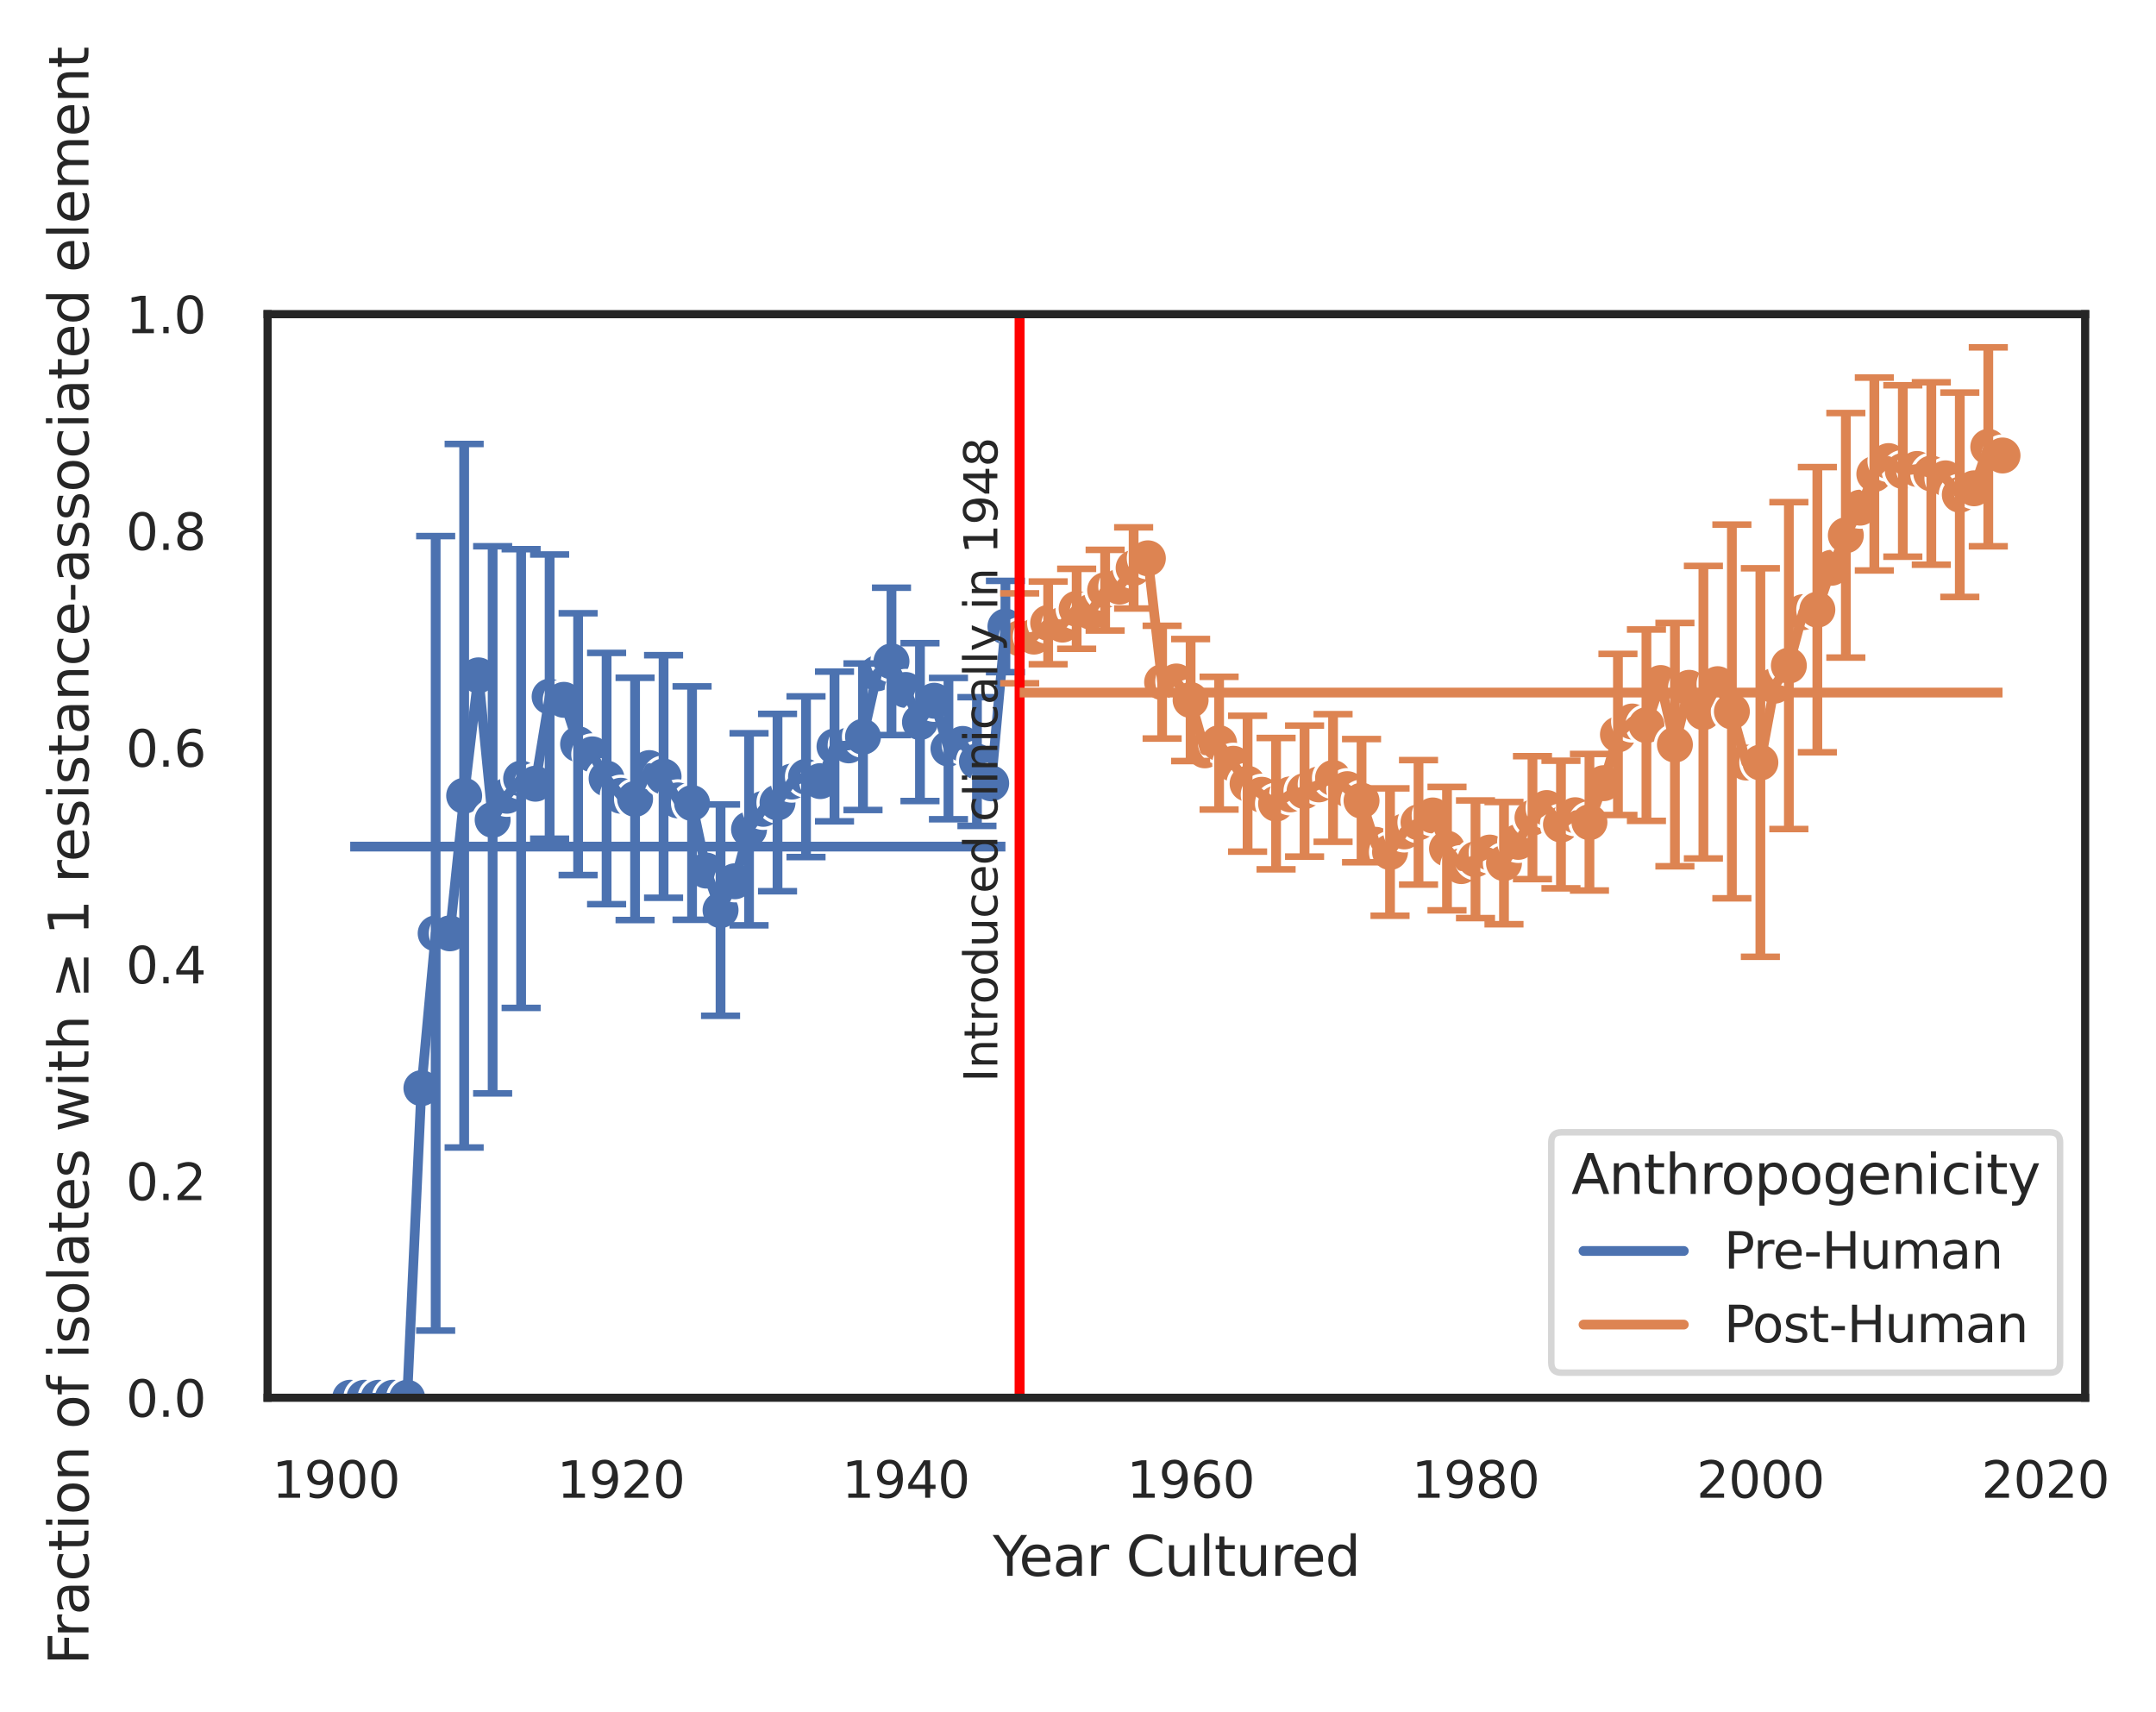 <?xml version="1.0" encoding="utf-8" standalone="no"?>
<!DOCTYPE svg PUBLIC "-//W3C//DTD SVG 1.1//EN"
  "http://www.w3.org/Graphics/SVG/1.1/DTD/svg11.dtd">
<svg xmlns:xlink="http://www.w3.org/1999/xlink" width="330.951pt" height="262.759pt" viewBox="0 0 330.951 262.759" xmlns="http://www.w3.org/2000/svg" version="1.1">
 <defs>
  <style type="text/css">*{stroke-linejoin: round; stroke-linecap: butt}</style>
 </defs>
 <g id="figure_1">
  <g id="patch_1">
   <path d="M -0 262.759 
L 330.951 262.759 
L 330.951 0 
L -0 0 
z
" style="fill: #ffffff"/>
  </g>
  <g id="axes_1">
   <g id="patch_2">
    <path d="M 41.075 214.54 
L 320.075 214.54 
L 320.075 48.22 
L 41.075 48.22 
z
" style="fill: #ffffff"/>
   </g>
   <g id="matplotlib.axis_1">
    <g id="xtick_1">
     <g id="text_1">
      <!-- 1900 -->
      <g style="fill: #262626" transform="translate(41.772 229.89)scale(0.077 -0.077)">
       <defs>
        <path id="DejaVuSans-31" d="M 794 531 
L 1825 531 
L 1825 4091 
L 703 3866 
L 703 4441 
L 1819 4666 
L 2450 4666 
L 2450 531 
L 3481 531 
L 3481 0 
L 794 0 
L 794 531 
z
" transform="scale(0.016)"/>
        <path id="DejaVuSans-39" d="M 703 97 
L 703 672 
Q 941 559 1184 500 
Q 1428 441 1663 441 
Q 2288 441 2617 861 
Q 2947 1281 2994 2138 
Q 2813 1869 2534 1725 
Q 2256 1581 1919 1581 
Q 1219 1581 811 2004 
Q 403 2428 403 3163 
Q 403 3881 828 4315 
Q 1253 4750 1959 4750 
Q 2769 4750 3195 4129 
Q 3622 3509 3622 2328 
Q 3622 1225 3098 567 
Q 2575 -91 1691 -91 
Q 1453 -91 1209 -44 
Q 966 3 703 97 
z
M 1959 2075 
Q 2384 2075 2632 2365 
Q 2881 2656 2881 3163 
Q 2881 3666 2632 3958 
Q 2384 4250 1959 4250 
Q 1534 4250 1286 3958 
Q 1038 3666 1038 3163 
Q 1038 2656 1286 2365 
Q 1534 2075 1959 2075 
z
" transform="scale(0.016)"/>
        <path id="DejaVuSans-30" d="M 2034 4250 
Q 1547 4250 1301 3770 
Q 1056 3291 1056 2328 
Q 1056 1369 1301 889 
Q 1547 409 2034 409 
Q 2525 409 2770 889 
Q 3016 1369 3016 2328 
Q 3016 3291 2770 3770 
Q 2525 4250 2034 4250 
z
M 2034 4750 
Q 2819 4750 3233 4129 
Q 3647 3509 3647 2328 
Q 3647 1150 3233 529 
Q 2819 -91 2034 -91 
Q 1250 -91 836 529 
Q 422 1150 422 2328 
Q 422 3509 836 4129 
Q 1250 4750 2034 4750 
z
" transform="scale(0.016)"/>
       </defs>
       <use xlink:href="#DejaVuSans-31"/>
       <use xlink:href="#DejaVuSans-39" x="63.623"/>
       <use xlink:href="#DejaVuSans-30" x="127.246"/>
       <use xlink:href="#DejaVuSans-30" x="190.869"/>
      </g>
     </g>
    </g>
    <g id="xtick_2">
     <g id="text_2">
      <!-- 1920 -->
      <g style="fill: #262626" transform="translate(85.502 229.89)scale(0.077 -0.077)">
       <defs>
        <path id="DejaVuSans-32" d="M 1228 531 
L 3431 531 
L 3431 0 
L 469 0 
L 469 531 
Q 828 903 1448 1529 
Q 2069 2156 2228 2338 
Q 2531 2678 2651 2914 
Q 2772 3150 2772 3378 
Q 2772 3750 2511 3984 
Q 2250 4219 1831 4219 
Q 1534 4219 1204 4116 
Q 875 4013 500 3803 
L 500 4441 
Q 881 4594 1212 4672 
Q 1544 4750 1819 4750 
Q 2544 4750 2975 4387 
Q 3406 4025 3406 3419 
Q 3406 3131 3298 2873 
Q 3191 2616 2906 2266 
Q 2828 2175 2409 1742 
Q 1991 1309 1228 531 
z
" transform="scale(0.016)"/>
       </defs>
       <use xlink:href="#DejaVuSans-31"/>
       <use xlink:href="#DejaVuSans-39" x="63.623"/>
       <use xlink:href="#DejaVuSans-32" x="127.246"/>
       <use xlink:href="#DejaVuSans-30" x="190.869"/>
      </g>
     </g>
    </g>
    <g id="xtick_3">
     <g id="text_3">
      <!-- 1940 -->
      <g style="fill: #262626" transform="translate(129.233 229.89)scale(0.077 -0.077)">
       <defs>
        <path id="DejaVuSans-34" d="M 2419 4116 
L 825 1625 
L 2419 1625 
L 2419 4116 
z
M 2253 4666 
L 3047 4666 
L 3047 1625 
L 3713 1625 
L 3713 1100 
L 3047 1100 
L 3047 0 
L 2419 0 
L 2419 1100 
L 313 1100 
L 313 1709 
L 2253 4666 
z
" transform="scale(0.016)"/>
       </defs>
       <use xlink:href="#DejaVuSans-31"/>
       <use xlink:href="#DejaVuSans-39" x="63.623"/>
       <use xlink:href="#DejaVuSans-34" x="127.246"/>
       <use xlink:href="#DejaVuSans-30" x="190.869"/>
      </g>
     </g>
    </g>
    <g id="xtick_4">
     <g id="text_4">
      <!-- 1960 -->
      <g style="fill: #262626" transform="translate(172.963 229.89)scale(0.077 -0.077)">
       <defs>
        <path id="DejaVuSans-36" d="M 2113 2584 
Q 1688 2584 1439 2293 
Q 1191 2003 1191 1497 
Q 1191 994 1439 701 
Q 1688 409 2113 409 
Q 2538 409 2786 701 
Q 3034 994 3034 1497 
Q 3034 2003 2786 2293 
Q 2538 2584 2113 2584 
z
M 3366 4563 
L 3366 3988 
Q 3128 4100 2886 4159 
Q 2644 4219 2406 4219 
Q 1781 4219 1451 3797 
Q 1122 3375 1075 2522 
Q 1259 2794 1537 2939 
Q 1816 3084 2150 3084 
Q 2853 3084 3261 2657 
Q 3669 2231 3669 1497 
Q 3669 778 3244 343 
Q 2819 -91 2113 -91 
Q 1303 -91 875 529 
Q 447 1150 447 2328 
Q 447 3434 972 4092 
Q 1497 4750 2381 4750 
Q 2619 4750 2861 4703 
Q 3103 4656 3366 4563 
z
" transform="scale(0.016)"/>
       </defs>
       <use xlink:href="#DejaVuSans-31"/>
       <use xlink:href="#DejaVuSans-39" x="63.623"/>
       <use xlink:href="#DejaVuSans-36" x="127.246"/>
       <use xlink:href="#DejaVuSans-30" x="190.869"/>
      </g>
     </g>
    </g>
    <g id="xtick_5">
     <g id="text_5">
      <!-- 1980 -->
      <g style="fill: #262626" transform="translate(216.694 229.89)scale(0.077 -0.077)">
       <defs>
        <path id="DejaVuSans-38" d="M 2034 2216 
Q 1584 2216 1326 1975 
Q 1069 1734 1069 1313 
Q 1069 891 1326 650 
Q 1584 409 2034 409 
Q 2484 409 2743 651 
Q 3003 894 3003 1313 
Q 3003 1734 2745 1975 
Q 2488 2216 2034 2216 
z
M 1403 2484 
Q 997 2584 770 2862 
Q 544 3141 544 3541 
Q 544 4100 942 4425 
Q 1341 4750 2034 4750 
Q 2731 4750 3128 4425 
Q 3525 4100 3525 3541 
Q 3525 3141 3298 2862 
Q 3072 2584 2669 2484 
Q 3125 2378 3379 2068 
Q 3634 1759 3634 1313 
Q 3634 634 3220 271 
Q 2806 -91 2034 -91 
Q 1263 -91 848 271 
Q 434 634 434 1313 
Q 434 1759 690 2068 
Q 947 2378 1403 2484 
z
M 1172 3481 
Q 1172 3119 1398 2916 
Q 1625 2713 2034 2713 
Q 2441 2713 2670 2916 
Q 2900 3119 2900 3481 
Q 2900 3844 2670 4047 
Q 2441 4250 2034 4250 
Q 1625 4250 1398 4047 
Q 1172 3844 1172 3481 
z
" transform="scale(0.016)"/>
       </defs>
       <use xlink:href="#DejaVuSans-31"/>
       <use xlink:href="#DejaVuSans-39" x="63.623"/>
       <use xlink:href="#DejaVuSans-38" x="127.246"/>
       <use xlink:href="#DejaVuSans-30" x="190.869"/>
      </g>
     </g>
    </g>
    <g id="xtick_6">
     <g id="text_6">
      <!-- 2000 -->
      <g style="fill: #262626" transform="translate(260.424 229.89)scale(0.077 -0.077)">
       <use xlink:href="#DejaVuSans-32"/>
       <use xlink:href="#DejaVuSans-30" x="63.623"/>
       <use xlink:href="#DejaVuSans-30" x="127.246"/>
       <use xlink:href="#DejaVuSans-30" x="190.869"/>
      </g>
     </g>
    </g>
    <g id="xtick_7">
     <g id="text_7">
      <!-- 2020 -->
      <g style="fill: #262626" transform="translate(304.155 229.89)scale(0.077 -0.077)">
       <use xlink:href="#DejaVuSans-32"/>
       <use xlink:href="#DejaVuSans-30" x="63.623"/>
       <use xlink:href="#DejaVuSans-32" x="127.246"/>
       <use xlink:href="#DejaVuSans-30" x="190.869"/>
      </g>
     </g>
    </g>
    <g id="text_8">
     <!-- Year Cultured -->
     <g style="fill: #262626" transform="translate(152.394 241.874)scale(0.084 -0.084)">
      <defs>
       <path id="DejaVuSans-59" d="M -13 4666 
L 666 4666 
L 1959 2747 
L 3244 4666 
L 3922 4666 
L 2272 2222 
L 2272 0 
L 1638 0 
L 1638 2222 
L -13 4666 
z
" transform="scale(0.016)"/>
       <path id="DejaVuSans-65" d="M 3597 1894 
L 3597 1613 
L 953 1613 
Q 991 1019 1311 708 
Q 1631 397 2203 397 
Q 2534 397 2845 478 
Q 3156 559 3463 722 
L 3463 178 
Q 3153 47 2828 -22 
Q 2503 -91 2169 -91 
Q 1331 -91 842 396 
Q 353 884 353 1716 
Q 353 2575 817 3079 
Q 1281 3584 2069 3584 
Q 2775 3584 3186 3129 
Q 3597 2675 3597 1894 
z
M 3022 2063 
Q 3016 2534 2758 2815 
Q 2500 3097 2075 3097 
Q 1594 3097 1305 2825 
Q 1016 2553 972 2059 
L 3022 2063 
z
" transform="scale(0.016)"/>
       <path id="DejaVuSans-61" d="M 2194 1759 
Q 1497 1759 1228 1600 
Q 959 1441 959 1056 
Q 959 750 1161 570 
Q 1363 391 1709 391 
Q 2188 391 2477 730 
Q 2766 1069 2766 1631 
L 2766 1759 
L 2194 1759 
z
M 3341 1997 
L 3341 0 
L 2766 0 
L 2766 531 
Q 2569 213 2275 61 
Q 1981 -91 1556 -91 
Q 1019 -91 701 211 
Q 384 513 384 1019 
Q 384 1609 779 1909 
Q 1175 2209 1959 2209 
L 2766 2209 
L 2766 2266 
Q 2766 2663 2505 2880 
Q 2244 3097 1772 3097 
Q 1472 3097 1187 3025 
Q 903 2953 641 2809 
L 641 3341 
Q 956 3463 1253 3523 
Q 1550 3584 1831 3584 
Q 2591 3584 2966 3190 
Q 3341 2797 3341 1997 
z
" transform="scale(0.016)"/>
       <path id="DejaVuSans-72" d="M 2631 2963 
Q 2534 3019 2420 3045 
Q 2306 3072 2169 3072 
Q 1681 3072 1420 2755 
Q 1159 2438 1159 1844 
L 1159 0 
L 581 0 
L 581 3500 
L 1159 3500 
L 1159 2956 
Q 1341 3275 1631 3429 
Q 1922 3584 2338 3584 
Q 2397 3584 2469 3576 
Q 2541 3569 2628 3553 
L 2631 2963 
z
" transform="scale(0.016)"/>
       <path id="DejaVuSans-20" transform="scale(0.016)"/>
       <path id="DejaVuSans-43" d="M 4122 4306 
L 4122 3641 
Q 3803 3938 3442 4084 
Q 3081 4231 2675 4231 
Q 1875 4231 1450 3742 
Q 1025 3253 1025 2328 
Q 1025 1406 1450 917 
Q 1875 428 2675 428 
Q 3081 428 3442 575 
Q 3803 722 4122 1019 
L 4122 359 
Q 3791 134 3420 21 
Q 3050 -91 2638 -91 
Q 1578 -91 968 557 
Q 359 1206 359 2328 
Q 359 3453 968 4101 
Q 1578 4750 2638 4750 
Q 3056 4750 3426 4639 
Q 3797 4528 4122 4306 
z
" transform="scale(0.016)"/>
       <path id="DejaVuSans-75" d="M 544 1381 
L 544 3500 
L 1119 3500 
L 1119 1403 
Q 1119 906 1312 657 
Q 1506 409 1894 409 
Q 2359 409 2629 706 
Q 2900 1003 2900 1516 
L 2900 3500 
L 3475 3500 
L 3475 0 
L 2900 0 
L 2900 538 
Q 2691 219 2414 64 
Q 2138 -91 1772 -91 
Q 1169 -91 856 284 
Q 544 659 544 1381 
z
M 1991 3584 
L 1991 3584 
z
" transform="scale(0.016)"/>
       <path id="DejaVuSans-6c" d="M 603 4863 
L 1178 4863 
L 1178 0 
L 603 0 
L 603 4863 
z
" transform="scale(0.016)"/>
       <path id="DejaVuSans-74" d="M 1172 4494 
L 1172 3500 
L 2356 3500 
L 2356 3053 
L 1172 3053 
L 1172 1153 
Q 1172 725 1289 603 
Q 1406 481 1766 481 
L 2356 481 
L 2356 0 
L 1766 0 
Q 1100 0 847 248 
Q 594 497 594 1153 
L 594 3053 
L 172 3053 
L 172 3500 
L 594 3500 
L 594 4494 
L 1172 4494 
z
" transform="scale(0.016)"/>
       <path id="DejaVuSans-64" d="M 2906 2969 
L 2906 4863 
L 3481 4863 
L 3481 0 
L 2906 0 
L 2906 525 
Q 2725 213 2448 61 
Q 2172 -91 1784 -91 
Q 1150 -91 751 415 
Q 353 922 353 1747 
Q 353 2572 751 3078 
Q 1150 3584 1784 3584 
Q 2172 3584 2448 3432 
Q 2725 3281 2906 2969 
z
M 947 1747 
Q 947 1113 1208 752 
Q 1469 391 1925 391 
Q 2381 391 2643 752 
Q 2906 1113 2906 1747 
Q 2906 2381 2643 2742 
Q 2381 3103 1925 3103 
Q 1469 3103 1208 2742 
Q 947 2381 947 1747 
z
" transform="scale(0.016)"/>
      </defs>
      <use xlink:href="#DejaVuSans-59"/>
      <use xlink:href="#DejaVuSans-65" x="47.834"/>
      <use xlink:href="#DejaVuSans-61" x="109.357"/>
      <use xlink:href="#DejaVuSans-72" x="170.637"/>
      <use xlink:href="#DejaVuSans-20" x="211.75"/>
      <use xlink:href="#DejaVuSans-43" x="243.537"/>
      <use xlink:href="#DejaVuSans-75" x="313.361"/>
      <use xlink:href="#DejaVuSans-6c" x="376.74"/>
      <use xlink:href="#DejaVuSans-74" x="404.523"/>
      <use xlink:href="#DejaVuSans-75" x="443.732"/>
      <use xlink:href="#DejaVuSans-72" x="507.111"/>
      <use xlink:href="#DejaVuSans-65" x="545.975"/>
      <use xlink:href="#DejaVuSans-64" x="607.498"/>
     </g>
    </g>
   </g>
   <g id="matplotlib.axis_2">
    <g id="ytick_1">
     <g id="text_9">
      <!-- 0.0 -->
      <g style="fill: #262626" transform="translate(19.33 217.465)scale(0.077 -0.077)">
       <defs>
        <path id="DejaVuSans-2e" d="M 684 794 
L 1344 794 
L 1344 0 
L 684 0 
L 684 794 
z
" transform="scale(0.016)"/>
       </defs>
       <use xlink:href="#DejaVuSans-30"/>
       <use xlink:href="#DejaVuSans-2e" x="63.623"/>
       <use xlink:href="#DejaVuSans-30" x="95.41"/>
      </g>
     </g>
    </g>
    <g id="ytick_2">
     <g id="text_10">
      <!-- 0.2 -->
      <g style="fill: #262626" transform="translate(19.33 184.201)scale(0.077 -0.077)">
       <use xlink:href="#DejaVuSans-30"/>
       <use xlink:href="#DejaVuSans-2e" x="63.623"/>
       <use xlink:href="#DejaVuSans-32" x="95.41"/>
      </g>
     </g>
    </g>
    <g id="ytick_3">
     <g id="text_11">
      <!-- 0.4 -->
      <g style="fill: #262626" transform="translate(19.33 150.937)scale(0.077 -0.077)">
       <use xlink:href="#DejaVuSans-30"/>
       <use xlink:href="#DejaVuSans-2e" x="63.623"/>
       <use xlink:href="#DejaVuSans-34" x="95.41"/>
      </g>
     </g>
    </g>
    <g id="ytick_4">
     <g id="text_12">
      <!-- 0.6 -->
      <g style="fill: #262626" transform="translate(19.33 117.673)scale(0.077 -0.077)">
       <use xlink:href="#DejaVuSans-30"/>
       <use xlink:href="#DejaVuSans-2e" x="63.623"/>
       <use xlink:href="#DejaVuSans-36" x="95.41"/>
      </g>
     </g>
    </g>
    <g id="ytick_5">
     <g id="text_13">
      <!-- 0.8 -->
      <g style="fill: #262626" transform="translate(19.33 84.409)scale(0.077 -0.077)">
       <use xlink:href="#DejaVuSans-30"/>
       <use xlink:href="#DejaVuSans-2e" x="63.623"/>
       <use xlink:href="#DejaVuSans-38" x="95.41"/>
      </g>
     </g>
    </g>
    <g id="ytick_6">
     <g id="text_14">
      <!-- 1.0 -->
      <g style="fill: #262626" transform="translate(19.33 51.145)scale(0.077 -0.077)">
       <use xlink:href="#DejaVuSans-31"/>
       <use xlink:href="#DejaVuSans-2e" x="63.623"/>
       <use xlink:href="#DejaVuSans-30" x="95.41"/>
      </g>
     </g>
    </g>
    <g id="text_15">
     <!-- Fraction of isolates with ≥ 1 resistance-associated element -->
     <g style="fill: #262626" transform="translate(13.583 255.559)rotate(-90)scale(0.084 -0.084)">
      <defs>
       <path id="DejaVuSans-46" d="M 628 4666 
L 3309 4666 
L 3309 4134 
L 1259 4134 
L 1259 2759 
L 3109 2759 
L 3109 2228 
L 1259 2228 
L 1259 0 
L 628 0 
L 628 4666 
z
" transform="scale(0.016)"/>
       <path id="DejaVuSans-63" d="M 3122 3366 
L 3122 2828 
Q 2878 2963 2633 3030 
Q 2388 3097 2138 3097 
Q 1578 3097 1268 2742 
Q 959 2388 959 1747 
Q 959 1106 1268 751 
Q 1578 397 2138 397 
Q 2388 397 2633 464 
Q 2878 531 3122 666 
L 3122 134 
Q 2881 22 2623 -34 
Q 2366 -91 2075 -91 
Q 1284 -91 818 406 
Q 353 903 353 1747 
Q 353 2603 823 3093 
Q 1294 3584 2113 3584 
Q 2378 3584 2631 3529 
Q 2884 3475 3122 3366 
z
" transform="scale(0.016)"/>
       <path id="DejaVuSans-69" d="M 603 3500 
L 1178 3500 
L 1178 0 
L 603 0 
L 603 3500 
z
M 603 4863 
L 1178 4863 
L 1178 4134 
L 603 4134 
L 603 4863 
z
" transform="scale(0.016)"/>
       <path id="DejaVuSans-6f" d="M 1959 3097 
Q 1497 3097 1228 2736 
Q 959 2375 959 1747 
Q 959 1119 1226 758 
Q 1494 397 1959 397 
Q 2419 397 2687 759 
Q 2956 1122 2956 1747 
Q 2956 2369 2687 2733 
Q 2419 3097 1959 3097 
z
M 1959 3584 
Q 2709 3584 3137 3096 
Q 3566 2609 3566 1747 
Q 3566 888 3137 398 
Q 2709 -91 1959 -91 
Q 1206 -91 779 398 
Q 353 888 353 1747 
Q 353 2609 779 3096 
Q 1206 3584 1959 3584 
z
" transform="scale(0.016)"/>
       <path id="DejaVuSans-6e" d="M 3513 2113 
L 3513 0 
L 2938 0 
L 2938 2094 
Q 2938 2591 2744 2837 
Q 2550 3084 2163 3084 
Q 1697 3084 1428 2787 
Q 1159 2491 1159 1978 
L 1159 0 
L 581 0 
L 581 3500 
L 1159 3500 
L 1159 2956 
Q 1366 3272 1645 3428 
Q 1925 3584 2291 3584 
Q 2894 3584 3203 3211 
Q 3513 2838 3513 2113 
z
" transform="scale(0.016)"/>
       <path id="DejaVuSans-66" d="M 2375 4863 
L 2375 4384 
L 1825 4384 
Q 1516 4384 1395 4259 
Q 1275 4134 1275 3809 
L 1275 3500 
L 2222 3500 
L 2222 3053 
L 1275 3053 
L 1275 0 
L 697 0 
L 697 3053 
L 147 3053 
L 147 3500 
L 697 3500 
L 697 3744 
Q 697 4328 969 4595 
Q 1241 4863 1831 4863 
L 2375 4863 
z
" transform="scale(0.016)"/>
       <path id="DejaVuSans-73" d="M 2834 3397 
L 2834 2853 
Q 2591 2978 2328 3040 
Q 2066 3103 1784 3103 
Q 1356 3103 1142 2972 
Q 928 2841 928 2578 
Q 928 2378 1081 2264 
Q 1234 2150 1697 2047 
L 1894 2003 
Q 2506 1872 2764 1633 
Q 3022 1394 3022 966 
Q 3022 478 2636 193 
Q 2250 -91 1575 -91 
Q 1294 -91 989 -36 
Q 684 19 347 128 
L 347 722 
Q 666 556 975 473 
Q 1284 391 1588 391 
Q 1994 391 2212 530 
Q 2431 669 2431 922 
Q 2431 1156 2273 1281 
Q 2116 1406 1581 1522 
L 1381 1569 
Q 847 1681 609 1914 
Q 372 2147 372 2553 
Q 372 3047 722 3315 
Q 1072 3584 1716 3584 
Q 2034 3584 2315 3537 
Q 2597 3491 2834 3397 
z
" transform="scale(0.016)"/>
       <path id="DejaVuSans-77" d="M 269 3500 
L 844 3500 
L 1563 769 
L 2278 3500 
L 2956 3500 
L 3675 769 
L 4391 3500 
L 4966 3500 
L 4050 0 
L 3372 0 
L 2619 2869 
L 1863 0 
L 1184 0 
L 269 3500 
z
" transform="scale(0.016)"/>
       <path id="DejaVuSans-68" d="M 3513 2113 
L 3513 0 
L 2938 0 
L 2938 2094 
Q 2938 2591 2744 2837 
Q 2550 3084 2163 3084 
Q 1697 3084 1428 2787 
Q 1159 2491 1159 1978 
L 1159 0 
L 581 0 
L 581 4863 
L 1159 4863 
L 1159 2956 
Q 1366 3272 1645 3428 
Q 1925 3584 2291 3584 
Q 2894 3584 3203 3211 
Q 3513 2838 3513 2113 
z
" transform="scale(0.016)"/>
       <path id="DejaVuSans-2265" d="M 678 3175 
L 678 3725 
L 4684 2578 
L 4684 2047 
L 678 897 
L 678 1453 
L 3681 2309 
L 678 3175 
z
M 4684 531 
L 4684 0 
L 678 0 
L 678 531 
L 4684 531 
z
" transform="scale(0.016)"/>
       <path id="DejaVuSans-2d" d="M 313 2009 
L 1997 2009 
L 1997 1497 
L 313 1497 
L 313 2009 
z
" transform="scale(0.016)"/>
       <path id="DejaVuSans-6d" d="M 3328 2828 
Q 3544 3216 3844 3400 
Q 4144 3584 4550 3584 
Q 5097 3584 5394 3201 
Q 5691 2819 5691 2113 
L 5691 0 
L 5113 0 
L 5113 2094 
Q 5113 2597 4934 2840 
Q 4756 3084 4391 3084 
Q 3944 3084 3684 2787 
Q 3425 2491 3425 1978 
L 3425 0 
L 2847 0 
L 2847 2094 
Q 2847 2600 2669 2842 
Q 2491 3084 2119 3084 
Q 1678 3084 1418 2786 
Q 1159 2488 1159 1978 
L 1159 0 
L 581 0 
L 581 3500 
L 1159 3500 
L 1159 2956 
Q 1356 3278 1631 3431 
Q 1906 3584 2284 3584 
Q 2666 3584 2933 3390 
Q 3200 3197 3328 2828 
z
" transform="scale(0.016)"/>
      </defs>
      <use xlink:href="#DejaVuSans-46"/>
      <use xlink:href="#DejaVuSans-72" x="50.27"/>
      <use xlink:href="#DejaVuSans-61" x="91.383"/>
      <use xlink:href="#DejaVuSans-63" x="152.662"/>
      <use xlink:href="#DejaVuSans-74" x="207.643"/>
      <use xlink:href="#DejaVuSans-69" x="246.852"/>
      <use xlink:href="#DejaVuSans-6f" x="274.635"/>
      <use xlink:href="#DejaVuSans-6e" x="335.816"/>
      <use xlink:href="#DejaVuSans-20" x="399.195"/>
      <use xlink:href="#DejaVuSans-6f" x="430.982"/>
      <use xlink:href="#DejaVuSans-66" x="492.164"/>
      <use xlink:href="#DejaVuSans-20" x="527.369"/>
      <use xlink:href="#DejaVuSans-69" x="559.156"/>
      <use xlink:href="#DejaVuSans-73" x="586.939"/>
      <use xlink:href="#DejaVuSans-6f" x="639.039"/>
      <use xlink:href="#DejaVuSans-6c" x="700.221"/>
      <use xlink:href="#DejaVuSans-61" x="728.004"/>
      <use xlink:href="#DejaVuSans-74" x="789.283"/>
      <use xlink:href="#DejaVuSans-65" x="828.492"/>
      <use xlink:href="#DejaVuSans-73" x="890.016"/>
      <use xlink:href="#DejaVuSans-20" x="942.115"/>
      <use xlink:href="#DejaVuSans-77" x="973.902"/>
      <use xlink:href="#DejaVuSans-69" x="1055.689"/>
      <use xlink:href="#DejaVuSans-74" x="1083.473"/>
      <use xlink:href="#DejaVuSans-68" x="1122.682"/>
      <use xlink:href="#DejaVuSans-20" x="1186.061"/>
      <use xlink:href="#DejaVuSans-2265" x="1217.848"/>
      <use xlink:href="#DejaVuSans-20" x="1301.637"/>
      <use xlink:href="#DejaVuSans-31" x="1333.424"/>
      <use xlink:href="#DejaVuSans-20" x="1397.047"/>
      <use xlink:href="#DejaVuSans-72" x="1428.834"/>
      <use xlink:href="#DejaVuSans-65" x="1467.697"/>
      <use xlink:href="#DejaVuSans-73" x="1529.221"/>
      <use xlink:href="#DejaVuSans-69" x="1581.32"/>
      <use xlink:href="#DejaVuSans-73" x="1609.104"/>
      <use xlink:href="#DejaVuSans-74" x="1661.203"/>
      <use xlink:href="#DejaVuSans-61" x="1700.412"/>
      <use xlink:href="#DejaVuSans-6e" x="1761.691"/>
      <use xlink:href="#DejaVuSans-63" x="1825.07"/>
      <use xlink:href="#DejaVuSans-65" x="1880.051"/>
      <use xlink:href="#DejaVuSans-2d" x="1941.574"/>
      <use xlink:href="#DejaVuSans-61" x="1977.658"/>
      <use xlink:href="#DejaVuSans-73" x="2038.938"/>
      <use xlink:href="#DejaVuSans-73" x="2091.037"/>
      <use xlink:href="#DejaVuSans-6f" x="2143.137"/>
      <use xlink:href="#DejaVuSans-63" x="2204.318"/>
      <use xlink:href="#DejaVuSans-69" x="2259.299"/>
      <use xlink:href="#DejaVuSans-61" x="2287.082"/>
      <use xlink:href="#DejaVuSans-74" x="2348.361"/>
      <use xlink:href="#DejaVuSans-65" x="2387.57"/>
      <use xlink:href="#DejaVuSans-64" x="2449.094"/>
      <use xlink:href="#DejaVuSans-20" x="2512.57"/>
      <use xlink:href="#DejaVuSans-65" x="2544.357"/>
      <use xlink:href="#DejaVuSans-6c" x="2605.881"/>
      <use xlink:href="#DejaVuSans-65" x="2633.664"/>
      <use xlink:href="#DejaVuSans-6d" x="2695.188"/>
      <use xlink:href="#DejaVuSans-65" x="2792.6"/>
      <use xlink:href="#DejaVuSans-6e" x="2854.123"/>
      <use xlink:href="#DejaVuSans-74" x="2917.502"/>
     </g>
    </g>
   </g>
   <g id="PathCollection_1">
    <defs>
     <path id="C0_0_bc34b54c2a" d="M 0 3 
C 0.796 3 1.559 2.684 2.121 2.121 
C 2.684 1.559 3 0.796 3 -0 
C 3 -0.796 2.684 -1.559 2.121 -2.121 
C 1.559 -2.684 0.796 -3 0 -3 
C -0.796 -3 -1.559 -2.684 -2.121 -2.121 
C -2.684 -1.559 -3 -0.796 -3 0 
C -3 0.796 -2.684 1.559 -2.121 2.121 
C -1.559 2.684 -0.796 3 0 3 
z
"/>
    </defs>
    <g clip-path="url(#pc6fc5e2862)">
     <use xlink:href="#C0_0_bc34b54c2a" x="53.757" y="214.54" style="fill: #4c72b0; stroke: #ffffff; stroke-width: 0.48"/>
    </g>
    <g clip-path="url(#pc6fc5e2862)">
     <use xlink:href="#C0_0_bc34b54c2a" x="55.943" y="214.54" style="fill: #4c72b0; stroke: #ffffff; stroke-width: 0.48"/>
    </g>
    <g clip-path="url(#pc6fc5e2862)">
     <use xlink:href="#C0_0_bc34b54c2a" x="58.13" y="214.54" style="fill: #4c72b0; stroke: #ffffff; stroke-width: 0.48"/>
    </g>
    <g clip-path="url(#pc6fc5e2862)">
     <use xlink:href="#C0_0_bc34b54c2a" x="60.316" y="214.54" style="fill: #4c72b0; stroke: #ffffff; stroke-width: 0.48"/>
    </g>
    <g clip-path="url(#pc6fc5e2862)">
     <use xlink:href="#C0_0_bc34b54c2a" x="62.503" y="214.54" style="fill: #4c72b0; stroke: #ffffff; stroke-width: 0.48"/>
    </g>
    <g clip-path="url(#pc6fc5e2862)">
     <use xlink:href="#C0_0_bc34b54c2a" x="64.689" y="167.02" style="fill: #4c72b0; stroke: #ffffff; stroke-width: 0.48"/>
    </g>
    <g clip-path="url(#pc6fc5e2862)">
     <use xlink:href="#C0_0_bc34b54c2a" x="66.876" y="143.26" style="fill: #4c72b0; stroke: #ffffff; stroke-width: 0.48"/>
    </g>
    <g clip-path="url(#pc6fc5e2862)">
     <use xlink:href="#C0_0_bc34b54c2a" x="69.062" y="143.26" style="fill: #4c72b0; stroke: #ffffff; stroke-width: 0.48"/>
    </g>
    <g clip-path="url(#pc6fc5e2862)">
     <use xlink:href="#C0_0_bc34b54c2a" x="71.249" y="122.14" style="fill: #4c72b0; stroke: #ffffff; stroke-width: 0.48"/>
    </g>
    <g clip-path="url(#pc6fc5e2862)">
     <use xlink:href="#C0_0_bc34b54c2a" x="73.436" y="103.66" style="fill: #4c72b0; stroke: #ffffff; stroke-width: 0.48"/>
    </g>
    <g clip-path="url(#pc6fc5e2862)">
     <use xlink:href="#C0_0_bc34b54c2a" x="75.622" y="125.836" style="fill: #4c72b0; stroke: #ffffff; stroke-width: 0.48"/>
    </g>
    <g clip-path="url(#pc6fc5e2862)">
     <use xlink:href="#C0_0_bc34b54c2a" x="77.809" y="122.14" style="fill: #4c72b0; stroke: #ffffff; stroke-width: 0.48"/>
    </g>
    <g clip-path="url(#pc6fc5e2862)">
     <use xlink:href="#C0_0_bc34b54c2a" x="79.995" y="119.5" style="fill: #4c72b0; stroke: #ffffff; stroke-width: 0.48"/>
    </g>
    <g clip-path="url(#pc6fc5e2862)">
     <use xlink:href="#C0_0_bc34b54c2a" x="82.182" y="120.292" style="fill: #4c72b0; stroke: #ffffff; stroke-width: 0.48"/>
    </g>
    <g clip-path="url(#pc6fc5e2862)">
     <use xlink:href="#C0_0_bc34b54c2a" x="84.368" y="106.921" style="fill: #4c72b0; stroke: #ffffff; stroke-width: 0.48"/>
    </g>
    <g clip-path="url(#pc6fc5e2862)">
     <use xlink:href="#C0_0_bc34b54c2a" x="86.555" y="107.418" style="fill: #4c72b0; stroke: #ffffff; stroke-width: 0.48"/>
    </g>
    <g clip-path="url(#pc6fc5e2862)">
     <use xlink:href="#C0_0_bc34b54c2a" x="88.741" y="114.22" style="fill: #4c72b0; stroke: #ffffff; stroke-width: 0.48"/>
    </g>
    <g clip-path="url(#pc6fc5e2862)">
     <use xlink:href="#C0_0_bc34b54c2a" x="90.928" y="115.787" style="fill: #4c72b0; stroke: #ffffff; stroke-width: 0.48"/>
    </g>
    <g clip-path="url(#pc6fc5e2862)">
     <use xlink:href="#C0_0_bc34b54c2a" x="93.114" y="119.5" style="fill: #4c72b0; stroke: #ffffff; stroke-width: 0.48"/>
    </g>
    <g clip-path="url(#pc6fc5e2862)">
     <use xlink:href="#C0_0_bc34b54c2a" x="95.301" y="122.14" style="fill: #4c72b0; stroke: #ffffff; stroke-width: 0.48"/>
    </g>
    <g clip-path="url(#pc6fc5e2862)">
     <use xlink:href="#C0_0_bc34b54c2a" x="97.487" y="122.626" style="fill: #4c72b0; stroke: #ffffff; stroke-width: 0.48"/>
    </g>
    <g clip-path="url(#pc6fc5e2862)">
     <use xlink:href="#C0_0_bc34b54c2a" x="99.674" y="117.894" style="fill: #4c72b0; stroke: #ffffff; stroke-width: 0.48"/>
    </g>
    <g clip-path="url(#pc6fc5e2862)">
     <use xlink:href="#C0_0_bc34b54c2a" x="101.86" y="119.183" style="fill: #4c72b0; stroke: #ffffff; stroke-width: 0.48"/>
    </g>
    <g clip-path="url(#pc6fc5e2862)">
     <use xlink:href="#C0_0_bc34b54c2a" x="104.047" y="122.85" style="fill: #4c72b0; stroke: #ffffff; stroke-width: 0.48"/>
    </g>
    <g clip-path="url(#pc6fc5e2862)">
     <use xlink:href="#C0_0_bc34b54c2a" x="106.233" y="123.266" style="fill: #4c72b0; stroke: #ffffff; stroke-width: 0.48"/>
    </g>
    <g clip-path="url(#pc6fc5e2862)">
     <use xlink:href="#C0_0_bc34b54c2a" x="108.42" y="133.627" style="fill: #4c72b0; stroke: #ffffff; stroke-width: 0.48"/>
    </g>
    <g clip-path="url(#pc6fc5e2862)">
     <use xlink:href="#C0_0_bc34b54c2a" x="110.606" y="139.696" style="fill: #4c72b0; stroke: #ffffff; stroke-width: 0.48"/>
    </g>
    <g clip-path="url(#pc6fc5e2862)">
     <use xlink:href="#C0_0_bc34b54c2a" x="112.793" y="135.266" style="fill: #4c72b0; stroke: #ffffff; stroke-width: 0.48"/>
    </g>
    <g clip-path="url(#pc6fc5e2862)">
     <use xlink:href="#C0_0_bc34b54c2a" x="114.979" y="127.29" style="fill: #4c72b0; stroke: #ffffff; stroke-width: 0.48"/>
    </g>
    <g clip-path="url(#pc6fc5e2862)">
     <use xlink:href="#C0_0_bc34b54c2a" x="117.166" y="124.148" style="fill: #4c72b0; stroke: #ffffff; stroke-width: 0.48"/>
    </g>
    <g clip-path="url(#pc6fc5e2862)">
     <use xlink:href="#C0_0_bc34b54c2a" x="119.352" y="123.181" style="fill: #4c72b0; stroke: #ffffff; stroke-width: 0.48"/>
    </g>
    <g clip-path="url(#pc6fc5e2862)">
     <use xlink:href="#C0_0_bc34b54c2a" x="121.539" y="119.965" style="fill: #4c72b0; stroke: #ffffff; stroke-width: 0.48"/>
    </g>
    <g clip-path="url(#pc6fc5e2862)">
     <use xlink:href="#C0_0_bc34b54c2a" x="123.726" y="119.222" style="fill: #4c72b0; stroke: #ffffff; stroke-width: 0.48"/>
    </g>
    <g clip-path="url(#pc6fc5e2862)">
     <use xlink:href="#C0_0_bc34b54c2a" x="125.912" y="119.893" style="fill: #4c72b0; stroke: #ffffff; stroke-width: 0.48"/>
    </g>
    <g clip-path="url(#pc6fc5e2862)">
     <use xlink:href="#C0_0_bc34b54c2a" x="128.099" y="114.575" style="fill: #4c72b0; stroke: #ffffff; stroke-width: 0.48"/>
    </g>
    <g clip-path="url(#pc6fc5e2862)">
     <use xlink:href="#C0_0_bc34b54c2a" x="130.285" y="114.408" style="fill: #4c72b0; stroke: #ffffff; stroke-width: 0.48"/>
    </g>
    <g clip-path="url(#pc6fc5e2862)">
     <use xlink:href="#C0_0_bc34b54c2a" x="132.472" y="113.084" style="fill: #4c72b0; stroke: #ffffff; stroke-width: 0.48"/>
    </g>
    <g clip-path="url(#pc6fc5e2862)">
     <use xlink:href="#C0_0_bc34b54c2a" x="134.658" y="103.348" style="fill: #4c72b0; stroke: #ffffff; stroke-width: 0.48"/>
    </g>
    <g clip-path="url(#pc6fc5e2862)">
     <use xlink:href="#C0_0_bc34b54c2a" x="136.845" y="101.515" style="fill: #4c72b0; stroke: #ffffff; stroke-width: 0.48"/>
    </g>
    <g clip-path="url(#pc6fc5e2862)">
     <use xlink:href="#C0_0_bc34b54c2a" x="139.031" y="105.903" style="fill: #4c72b0; stroke: #ffffff; stroke-width: 0.48"/>
    </g>
    <g clip-path="url(#pc6fc5e2862)">
     <use xlink:href="#C0_0_bc34b54c2a" x="141.218" y="110.834" style="fill: #4c72b0; stroke: #ffffff; stroke-width: 0.48"/>
    </g>
    <g clip-path="url(#pc6fc5e2862)">
     <use xlink:href="#C0_0_bc34b54c2a" x="143.404" y="107.555" style="fill: #4c72b0; stroke: #ffffff; stroke-width: 0.48"/>
    </g>
    <g clip-path="url(#pc6fc5e2862)">
     <use xlink:href="#C0_0_bc34b54c2a" x="145.591" y="114.901" style="fill: #4c72b0; stroke: #ffffff; stroke-width: 0.48"/>
    </g>
    <g clip-path="url(#pc6fc5e2862)">
     <use xlink:href="#C0_0_bc34b54c2a" x="147.777" y="114.186" style="fill: #4c72b0; stroke: #ffffff; stroke-width: 0.48"/>
    </g>
    <g clip-path="url(#pc6fc5e2862)">
     <use xlink:href="#C0_0_bc34b54c2a" x="149.964" y="116.89" style="fill: #4c72b0; stroke: #ffffff; stroke-width: 0.48"/>
    </g>
    <g clip-path="url(#pc6fc5e2862)">
     <use xlink:href="#C0_0_bc34b54c2a" x="152.15" y="120.234" style="fill: #4c72b0; stroke: #ffffff; stroke-width: 0.48"/>
    </g>
    <g clip-path="url(#pc6fc5e2862)">
     <use xlink:href="#C0_0_bc34b54c2a" x="154.337" y="96.168" style="fill: #4c72b0; stroke: #ffffff; stroke-width: 0.48"/>
    </g>
    <g clip-path="url(#pc6fc5e2862)">
     <use xlink:href="#C0_0_bc34b54c2a" x="156.523" y="97.973" style="fill: #dd8452; stroke: #ffffff; stroke-width: 0.48"/>
    </g>
    <g clip-path="url(#pc6fc5e2862)">
     <use xlink:href="#C0_0_bc34b54c2a" x="158.71" y="97.712" style="fill: #dd8452; stroke: #ffffff; stroke-width: 0.48"/>
    </g>
    <g clip-path="url(#pc6fc5e2862)">
     <use xlink:href="#C0_0_bc34b54c2a" x="160.896" y="95.607" style="fill: #dd8452; stroke: #ffffff; stroke-width: 0.48"/>
    </g>
    <g clip-path="url(#pc6fc5e2862)">
     <use xlink:href="#C0_0_bc34b54c2a" x="163.083" y="95.87" style="fill: #dd8452; stroke: #ffffff; stroke-width: 0.48"/>
    </g>
    <g clip-path="url(#pc6fc5e2862)">
     <use xlink:href="#C0_0_bc34b54c2a" x="165.269" y="93.444" style="fill: #dd8452; stroke: #ffffff; stroke-width: 0.48"/>
    </g>
    <g clip-path="url(#pc6fc5e2862)">
     <use xlink:href="#C0_0_bc34b54c2a" x="167.456" y="93.905" style="fill: #dd8452; stroke: #ffffff; stroke-width: 0.48"/>
    </g>
    <g clip-path="url(#pc6fc5e2862)">
     <use xlink:href="#C0_0_bc34b54c2a" x="169.642" y="90.59" style="fill: #dd8452; stroke: #ffffff; stroke-width: 0.48"/>
    </g>
    <g clip-path="url(#pc6fc5e2862)">
     <use xlink:href="#C0_0_bc34b54c2a" x="171.829" y="90.043" style="fill: #dd8452; stroke: #ffffff; stroke-width: 0.48"/>
    </g>
    <g clip-path="url(#pc6fc5e2862)">
     <use xlink:href="#C0_0_bc34b54c2a" x="174.015" y="87.174" style="fill: #dd8452; stroke: #ffffff; stroke-width: 0.48"/>
    </g>
    <g clip-path="url(#pc6fc5e2862)">
     <use xlink:href="#C0_0_bc34b54c2a" x="176.202" y="85.695" style="fill: #dd8452; stroke: #ffffff; stroke-width: 0.48"/>
    </g>
    <g clip-path="url(#pc6fc5e2862)">
     <use xlink:href="#C0_0_bc34b54c2a" x="178.389" y="104.706" style="fill: #dd8452; stroke: #ffffff; stroke-width: 0.48"/>
    </g>
    <g clip-path="url(#pc6fc5e2862)">
     <use xlink:href="#C0_0_bc34b54c2a" x="180.575" y="104.599" style="fill: #dd8452; stroke: #ffffff; stroke-width: 0.48"/>
    </g>
    <g clip-path="url(#pc6fc5e2862)">
     <use xlink:href="#C0_0_bc34b54c2a" x="182.762" y="107.449" style="fill: #dd8452; stroke: #ffffff; stroke-width: 0.48"/>
    </g>
    <g clip-path="url(#pc6fc5e2862)">
     <use xlink:href="#C0_0_bc34b54c2a" x="184.948" y="115.17" style="fill: #dd8452; stroke: #ffffff; stroke-width: 0.48"/>
    </g>
    <g clip-path="url(#pc6fc5e2862)">
     <use xlink:href="#C0_0_bc34b54c2a" x="187.135" y="114.069" style="fill: #dd8452; stroke: #ffffff; stroke-width: 0.48"/>
    </g>
    <g clip-path="url(#pc6fc5e2862)">
     <use xlink:href="#C0_0_bc34b54c2a" x="189.321" y="117.232" style="fill: #dd8452; stroke: #ffffff; stroke-width: 0.48"/>
    </g>
    <g clip-path="url(#pc6fc5e2862)">
     <use xlink:href="#C0_0_bc34b54c2a" x="191.508" y="120.292" style="fill: #dd8452; stroke: #ffffff; stroke-width: 0.48"/>
    </g>
    <g clip-path="url(#pc6fc5e2862)">
     <use xlink:href="#C0_0_bc34b54c2a" x="193.694" y="121.991" style="fill: #dd8452; stroke: #ffffff; stroke-width: 0.48"/>
    </g>
    <g clip-path="url(#pc6fc5e2862)">
     <use xlink:href="#C0_0_bc34b54c2a" x="195.881" y="123.353" style="fill: #dd8452; stroke: #ffffff; stroke-width: 0.48"/>
    </g>
    <g clip-path="url(#pc6fc5e2862)">
     <use xlink:href="#C0_0_bc34b54c2a" x="198.067" y="121.93" style="fill: #dd8452; stroke: #ffffff; stroke-width: 0.48"/>
    </g>
    <g clip-path="url(#pc6fc5e2862)">
     <use xlink:href="#C0_0_bc34b54c2a" x="200.254" y="121.426" style="fill: #dd8452; stroke: #ffffff; stroke-width: 0.48"/>
    </g>
    <g clip-path="url(#pc6fc5e2862)">
     <use xlink:href="#C0_0_bc34b54c2a" x="202.44" y="120.396" style="fill: #dd8452; stroke: #ffffff; stroke-width: 0.48"/>
    </g>
    <g clip-path="url(#pc6fc5e2862)">
     <use xlink:href="#C0_0_bc34b54c2a" x="204.627" y="119.412" style="fill: #dd8452; stroke: #ffffff; stroke-width: 0.48"/>
    </g>
    <g clip-path="url(#pc6fc5e2862)">
     <use xlink:href="#C0_0_bc34b54c2a" x="206.813" y="121.127" style="fill: #dd8452; stroke: #ffffff; stroke-width: 0.48"/>
    </g>
    <g clip-path="url(#pc6fc5e2862)">
     <use xlink:href="#C0_0_bc34b54c2a" x="209" y="122.894" style="fill: #dd8452; stroke: #ffffff; stroke-width: 0.48"/>
    </g>
    <g clip-path="url(#pc6fc5e2862)">
     <use xlink:href="#C0_0_bc34b54c2a" x="211.186" y="129.671" style="fill: #dd8452; stroke: #ffffff; stroke-width: 0.48"/>
    </g>
    <g clip-path="url(#pc6fc5e2862)">
     <use xlink:href="#C0_0_bc34b54c2a" x="213.373" y="130.781" style="fill: #dd8452; stroke: #ffffff; stroke-width: 0.48"/>
    </g>
    <g clip-path="url(#pc6fc5e2862)">
     <use xlink:href="#C0_0_bc34b54c2a" x="215.559" y="127.613" style="fill: #dd8452; stroke: #ffffff; stroke-width: 0.48"/>
    </g>
    <g clip-path="url(#pc6fc5e2862)">
     <use xlink:href="#C0_0_bc34b54c2a" x="217.746" y="126.218" style="fill: #dd8452; stroke: #ffffff; stroke-width: 0.48"/>
    </g>
    <g clip-path="url(#pc6fc5e2862)">
     <use xlink:href="#C0_0_bc34b54c2a" x="219.932" y="125.165" style="fill: #dd8452; stroke: #ffffff; stroke-width: 0.48"/>
    </g>
    <g clip-path="url(#pc6fc5e2862)">
     <use xlink:href="#C0_0_bc34b54c2a" x="222.119" y="130.256" style="fill: #dd8452; stroke: #ffffff; stroke-width: 0.48"/>
    </g>
    <g clip-path="url(#pc6fc5e2862)">
     <use xlink:href="#C0_0_bc34b54c2a" x="224.305" y="132.939" style="fill: #dd8452; stroke: #ffffff; stroke-width: 0.48"/>
    </g>
    <g clip-path="url(#pc6fc5e2862)">
     <use xlink:href="#C0_0_bc34b54c2a" x="226.492" y="131.89" style="fill: #dd8452; stroke: #ffffff; stroke-width: 0.48"/>
    </g>
    <g clip-path="url(#pc6fc5e2862)">
     <use xlink:href="#C0_0_bc34b54c2a" x="228.678" y="130.863" style="fill: #dd8452; stroke: #ffffff; stroke-width: 0.48"/>
    </g>
    <g clip-path="url(#pc6fc5e2862)">
     <use xlink:href="#C0_0_bc34b54c2a" x="230.865" y="132.481" style="fill: #dd8452; stroke: #ffffff; stroke-width: 0.48"/>
    </g>
    <g clip-path="url(#pc6fc5e2862)">
     <use xlink:href="#C0_0_bc34b54c2a" x="233.052" y="129.22" style="fill: #dd8452; stroke: #ffffff; stroke-width: 0.48"/>
    </g>
    <g clip-path="url(#pc6fc5e2862)">
     <use xlink:href="#C0_0_bc34b54c2a" x="235.238" y="125.5" style="fill: #dd8452; stroke: #ffffff; stroke-width: 0.48"/>
    </g>
    <g clip-path="url(#pc6fc5e2862)">
     <use xlink:href="#C0_0_bc34b54c2a" x="237.425" y="124.025" style="fill: #dd8452; stroke: #ffffff; stroke-width: 0.48"/>
    </g>
    <g clip-path="url(#pc6fc5e2862)">
     <use xlink:href="#C0_0_bc34b54c2a" x="239.611" y="126.559" style="fill: #dd8452; stroke: #ffffff; stroke-width: 0.48"/>
    </g>
    <g clip-path="url(#pc6fc5e2862)">
     <use xlink:href="#C0_0_bc34b54c2a" x="241.798" y="125.127" style="fill: #dd8452; stroke: #ffffff; stroke-width: 0.48"/>
    </g>
    <g clip-path="url(#pc6fc5e2862)">
     <use xlink:href="#C0_0_bc34b54c2a" x="243.984" y="126.204" style="fill: #dd8452; stroke: #ffffff; stroke-width: 0.48"/>
    </g>
    <g clip-path="url(#pc6fc5e2862)">
     <use xlink:href="#C0_0_bc34b54c2a" x="246.171" y="120.209" style="fill: #dd8452; stroke: #ffffff; stroke-width: 0.48"/>
    </g>
    <g clip-path="url(#pc6fc5e2862)">
     <use xlink:href="#C0_0_bc34b54c2a" x="248.357" y="112.732" style="fill: #dd8452; stroke: #ffffff; stroke-width: 0.48"/>
    </g>
    <g clip-path="url(#pc6fc5e2862)">
     <use xlink:href="#C0_0_bc34b54c2a" x="250.544" y="110.746" style="fill: #dd8452; stroke: #ffffff; stroke-width: 0.48"/>
    </g>
    <g clip-path="url(#pc6fc5e2862)">
     <use xlink:href="#C0_0_bc34b54c2a" x="252.73" y="111.306" style="fill: #dd8452; stroke: #ffffff; stroke-width: 0.48"/>
    </g>
    <g clip-path="url(#pc6fc5e2862)">
     <use xlink:href="#C0_0_bc34b54c2a" x="254.917" y="104.839" style="fill: #dd8452; stroke: #ffffff; stroke-width: 0.48"/>
    </g>
    <g clip-path="url(#pc6fc5e2862)">
     <use xlink:href="#C0_0_bc34b54c2a" x="257.103" y="114.292" style="fill: #dd8452; stroke: #ffffff; stroke-width: 0.48"/>
    </g>
    <g clip-path="url(#pc6fc5e2862)">
     <use xlink:href="#C0_0_bc34b54c2a" x="259.29" y="105.571" style="fill: #dd8452; stroke: #ffffff; stroke-width: 0.48"/>
    </g>
    <g clip-path="url(#pc6fc5e2862)">
     <use xlink:href="#C0_0_bc34b54c2a" x="261.476" y="109.317" style="fill: #dd8452; stroke: #ffffff; stroke-width: 0.48"/>
    </g>
    <g clip-path="url(#pc6fc5e2862)">
     <use xlink:href="#C0_0_bc34b54c2a" x="263.663" y="105.012" style="fill: #dd8452; stroke: #ffffff; stroke-width: 0.48"/>
    </g>
    <g clip-path="url(#pc6fc5e2862)">
     <use xlink:href="#C0_0_bc34b54c2a" x="265.849" y="109.204" style="fill: #dd8452; stroke: #ffffff; stroke-width: 0.48"/>
    </g>
    <g clip-path="url(#pc6fc5e2862)">
     <use xlink:href="#C0_0_bc34b54c2a" x="268.036" y="117.042" style="fill: #dd8452; stroke: #ffffff; stroke-width: 0.48"/>
    </g>
    <g clip-path="url(#pc6fc5e2862)">
     <use xlink:href="#C0_0_bc34b54c2a" x="270.222" y="117.042" style="fill: #dd8452; stroke: #ffffff; stroke-width: 0.48"/>
    </g>
    <g clip-path="url(#pc6fc5e2862)">
     <use xlink:href="#C0_0_bc34b54c2a" x="272.409" y="105.244" style="fill: #dd8452; stroke: #ffffff; stroke-width: 0.48"/>
    </g>
    <g clip-path="url(#pc6fc5e2862)">
     <use xlink:href="#C0_0_bc34b54c2a" x="274.595" y="102.161" style="fill: #dd8452; stroke: #ffffff; stroke-width: 0.48"/>
    </g>
    <g clip-path="url(#pc6fc5e2862)">
     <use xlink:href="#C0_0_bc34b54c2a" x="276.782" y="93.958" style="fill: #dd8452; stroke: #ffffff; stroke-width: 0.48"/>
    </g>
    <g clip-path="url(#pc6fc5e2862)">
     <use xlink:href="#C0_0_bc34b54c2a" x="278.968" y="93.58" style="fill: #dd8452; stroke: #ffffff; stroke-width: 0.48"/>
    </g>
    <g clip-path="url(#pc6fc5e2862)">
     <use xlink:href="#C0_0_bc34b54c2a" x="281.155" y="87.146" style="fill: #dd8452; stroke: #ffffff; stroke-width: 0.48"/>
    </g>
    <g clip-path="url(#pc6fc5e2862)">
     <use xlink:href="#C0_0_bc34b54c2a" x="283.341" y="82.162" style="fill: #dd8452; stroke: #ffffff; stroke-width: 0.48"/>
    </g>
    <g clip-path="url(#pc6fc5e2862)">
     <use xlink:href="#C0_0_bc34b54c2a" x="285.528" y="77.92" style="fill: #dd8452; stroke: #ffffff; stroke-width: 0.48"/>
    </g>
    <g clip-path="url(#pc6fc5e2862)">
     <use xlink:href="#C0_0_bc34b54c2a" x="287.715" y="72.759" style="fill: #dd8452; stroke: #ffffff; stroke-width: 0.48"/>
    </g>
    <g clip-path="url(#pc6fc5e2862)">
     <use xlink:href="#C0_0_bc34b54c2a" x="289.901" y="70.771" style="fill: #dd8452; stroke: #ffffff; stroke-width: 0.48"/>
    </g>
    <g clip-path="url(#pc6fc5e2862)">
     <use xlink:href="#C0_0_bc34b54c2a" x="292.088" y="72.292" style="fill: #dd8452; stroke: #ffffff; stroke-width: 0.48"/>
    </g>
    <g clip-path="url(#pc6fc5e2862)">
     <use xlink:href="#C0_0_bc34b54c2a" x="294.274" y="71.98" style="fill: #dd8452; stroke: #ffffff; stroke-width: 0.48"/>
    </g>
    <g clip-path="url(#pc6fc5e2862)">
     <use xlink:href="#C0_0_bc34b54c2a" x="296.461" y="72.678" style="fill: #dd8452; stroke: #ffffff; stroke-width: 0.48"/>
    </g>
    <g clip-path="url(#pc6fc5e2862)">
     <use xlink:href="#C0_0_bc34b54c2a" x="298.647" y="73.42" style="fill: #dd8452; stroke: #ffffff; stroke-width: 0.48"/>
    </g>
    <g clip-path="url(#pc6fc5e2862)">
     <use xlink:href="#C0_0_bc34b54c2a" x="300.834" y="75.94" style="fill: #dd8452; stroke: #ffffff; stroke-width: 0.48"/>
    </g>
    <g clip-path="url(#pc6fc5e2862)">
     <use xlink:href="#C0_0_bc34b54c2a" x="303.02" y="74.95" style="fill: #dd8452; stroke: #ffffff; stroke-width: 0.48"/>
    </g>
    <g clip-path="url(#pc6fc5e2862)">
     <use xlink:href="#C0_0_bc34b54c2a" x="305.207" y="68.585" style="fill: #dd8452; stroke: #ffffff; stroke-width: 0.48"/>
    </g>
    <g clip-path="url(#pc6fc5e2862)">
     <use xlink:href="#C0_0_bc34b54c2a" x="307.393" y="69.913" style="fill: #dd8452; stroke: #ffffff; stroke-width: 0.48"/>
    </g>
   </g>
   <g id="line2d_1">
    <path d="M 53.757 214.54 
L 55.943 214.54 
L 58.13 214.54 
L 60.316 214.54 
L 62.503 214.54 
L 64.689 167.02 
L 66.876 143.26 
L 69.062 143.26 
L 71.249 122.14 
L 73.436 103.66 
L 75.622 125.836 
L 77.809 122.14 
L 79.995 119.5 
L 82.182 120.292 
L 84.368 106.921 
L 86.555 107.418 
L 88.741 114.22 
L 90.928 115.787 
L 93.114 119.5 
L 95.301 122.14 
L 97.487 122.626 
L 99.674 117.894 
L 101.86 119.183 
L 104.047 122.85 
L 106.233 123.266 
L 108.42 133.627 
L 110.606 139.696 
L 112.793 135.266 
L 114.979 127.29 
L 117.166 124.148 
L 119.352 123.181 
L 121.539 119.965 
L 123.726 119.222 
L 125.912 119.893 
L 128.099 114.575 
L 130.285 114.408 
L 132.472 113.084 
L 134.658 103.348 
L 136.845 101.515 
L 139.031 105.903 
L 141.218 110.834 
L 143.404 107.555 
L 145.591 114.901 
L 147.777 114.186 
L 149.964 116.89 
L 152.15 120.234 
L 154.337 96.168 
" clip-path="url(#pc6fc5e2862)" style="fill: none; stroke: #4c72b0; stroke-width: 1.5; stroke-linecap: round"/>
   </g>
   <g id="line2d_2">
    <path d="M 156.523 97.973 
L 158.71 97.712 
L 160.896 95.607 
L 163.083 95.87 
L 165.269 93.444 
L 167.456 93.905 
L 169.642 90.59 
L 171.829 90.043 
L 174.015 87.174 
L 176.202 85.695 
L 178.389 104.706 
L 180.575 104.599 
L 182.762 107.449 
L 184.948 115.17 
L 187.135 114.069 
L 189.321 117.232 
L 191.508 120.292 
L 193.694 121.991 
L 195.881 123.353 
L 198.067 121.93 
L 200.254 121.426 
L 202.44 120.396 
L 204.627 119.412 
L 206.813 121.127 
L 209 122.894 
L 211.186 129.671 
L 213.373 130.781 
L 215.559 127.613 
L 217.746 126.218 
L 219.932 125.165 
L 222.119 130.256 
L 224.305 132.939 
L 226.492 131.89 
L 228.678 130.863 
L 230.865 132.481 
L 233.052 129.22 
L 235.238 125.5 
L 237.425 124.025 
L 239.611 126.559 
L 241.798 125.127 
L 243.984 126.204 
L 246.171 120.209 
L 248.357 112.732 
L 250.544 110.746 
L 252.73 111.306 
L 254.917 104.839 
L 257.103 114.292 
L 259.29 105.571 
L 261.476 109.317 
L 263.663 105.012 
L 265.849 109.204 
L 268.036 117.042 
L 270.222 117.042 
L 272.409 105.244 
L 274.595 102.161 
L 276.782 93.958 
L 278.968 93.58 
L 281.155 87.146 
L 283.341 82.162 
L 285.528 77.92 
L 287.715 72.759 
L 289.901 70.771 
L 292.088 72.292 
L 294.274 71.98 
L 296.461 72.678 
L 298.647 73.42 
L 300.834 75.94 
L 303.02 74.95 
L 305.207 68.585 
L 307.393 69.913 
" clip-path="url(#pc6fc5e2862)" style="fill: none; stroke: #dd8452; stroke-width: 1.5; stroke-linecap: round"/>
   </g>
   <g id="line2d_3"/>
   <g id="line2d_4"/>
   <g id="LineCollection_1">
    <path d="M 53.757 214.54 
L 53.757 214.54 
" clip-path="url(#pc6fc5e2862)" style="fill: none; stroke: #4c72b0; stroke-width: 1.5"/>
    <path d="M 58.13 214.54 
L 58.13 214.54 
" clip-path="url(#pc6fc5e2862)" style="fill: none; stroke: #4c72b0; stroke-width: 1.5"/>
    <path d="M 62.503 214.54 
L 62.503 214.54 
" clip-path="url(#pc6fc5e2862)" style="fill: none; stroke: #4c72b0; stroke-width: 1.5"/>
    <path d="M 66.876 204.233 
L 66.876 82.286 
" clip-path="url(#pc6fc5e2862)" style="fill: none; stroke: #4c72b0; stroke-width: 1.5"/>
    <path d="M 71.249 176.134 
L 71.249 68.145 
" clip-path="url(#pc6fc5e2862)" style="fill: none; stroke: #4c72b0; stroke-width: 1.5"/>
    <path d="M 75.622 167.827 
L 75.622 83.844 
" clip-path="url(#pc6fc5e2862)" style="fill: none; stroke: #4c72b0; stroke-width: 1.5"/>
    <path d="M 79.995 154.703 
L 79.995 84.296 
" clip-path="url(#pc6fc5e2862)" style="fill: none; stroke: #4c72b0; stroke-width: 1.5"/>
    <path d="M 84.368 128.735 
L 84.368 85.107 
" clip-path="url(#pc6fc5e2862)" style="fill: none; stroke: #4c72b0; stroke-width: 1.5"/>
    <path d="M 88.741 134.313 
L 88.741 94.126 
" clip-path="url(#pc6fc5e2862)" style="fill: none; stroke: #4c72b0; stroke-width: 1.5"/>
    <path d="M 93.114 138.781 
L 93.114 100.218 
" clip-path="url(#pc6fc5e2862)" style="fill: none; stroke: #4c72b0; stroke-width: 1.5"/>
    <path d="M 97.487 141.219 
L 97.487 104.033 
" clip-path="url(#pc6fc5e2862)" style="fill: none; stroke: #4c72b0; stroke-width: 1.5"/>
    <path d="M 101.86 137.8 
L 101.86 100.565 
" clip-path="url(#pc6fc5e2862)" style="fill: none; stroke: #4c72b0; stroke-width: 1.5"/>
    <path d="M 106.233 141.18 
L 106.233 105.353 
" clip-path="url(#pc6fc5e2862)" style="fill: none; stroke: #4c72b0; stroke-width: 1.5"/>
    <path d="M 110.606 155.913 
L 110.606 123.478 
" clip-path="url(#pc6fc5e2862)" style="fill: none; stroke: #4c72b0; stroke-width: 1.5"/>
    <path d="M 114.979 142.029 
L 114.979 112.551 
" clip-path="url(#pc6fc5e2862)" style="fill: none; stroke: #4c72b0; stroke-width: 1.5"/>
    <path d="M 119.352 136.792 
L 119.352 109.569 
" clip-path="url(#pc6fc5e2862)" style="fill: none; stroke: #4c72b0; stroke-width: 1.5"/>
    <path d="M 123.726 131.552 
L 123.726 106.891 
" clip-path="url(#pc6fc5e2862)" style="fill: none; stroke: #4c72b0; stroke-width: 1.5"/>
    <path d="M 128.099 126.066 
L 128.099 103.085 
" clip-path="url(#pc6fc5e2862)" style="fill: none; stroke: #4c72b0; stroke-width: 1.5"/>
    <path d="M 132.472 124.327 
L 132.472 101.841 
" clip-path="url(#pc6fc5e2862)" style="fill: none; stroke: #4c72b0; stroke-width: 1.5"/>
    <path d="M 136.845 112.823 
L 136.845 90.208 
" clip-path="url(#pc6fc5e2862)" style="fill: none; stroke: #4c72b0; stroke-width: 1.5"/>
    <path d="M 141.218 122.948 
L 141.218 98.721 
" clip-path="url(#pc6fc5e2862)" style="fill: none; stroke: #4c72b0; stroke-width: 1.5"/>
    <path d="M 145.591 125.746 
L 145.591 104.056 
" clip-path="url(#pc6fc5e2862)" style="fill: none; stroke: #4c72b0; stroke-width: 1.5"/>
    <path d="M 149.964 126.768 
L 149.964 107.011 
" clip-path="url(#pc6fc5e2862)" style="fill: none; stroke: #4c72b0; stroke-width: 1.5"/>
    <path d="M 154.337 103.175 
L 154.337 89.16 
" clip-path="url(#pc6fc5e2862)" style="fill: none; stroke: #4c72b0; stroke-width: 1.5"/>
   </g>
   <g id="line2d_5">
    <defs>
     <path id="maf165ad5ca" d="M 3 0 
L -3 -0 
" style="stroke: #4c72b0"/>
    </defs>
    <g clip-path="url(#pc6fc5e2862)">
     <use xlink:href="#maf165ad5ca" x="53.757" y="214.54" style="fill: #4c72b0; stroke: #4c72b0"/>
     <use xlink:href="#maf165ad5ca" x="58.13" y="214.54" style="fill: #4c72b0; stroke: #4c72b0"/>
     <use xlink:href="#maf165ad5ca" x="62.503" y="214.54" style="fill: #4c72b0; stroke: #4c72b0"/>
     <use xlink:href="#maf165ad5ca" x="66.876" y="204.233" style="fill: #4c72b0; stroke: #4c72b0"/>
     <use xlink:href="#maf165ad5ca" x="71.249" y="176.134" style="fill: #4c72b0; stroke: #4c72b0"/>
     <use xlink:href="#maf165ad5ca" x="75.622" y="167.827" style="fill: #4c72b0; stroke: #4c72b0"/>
     <use xlink:href="#maf165ad5ca" x="79.995" y="154.703" style="fill: #4c72b0; stroke: #4c72b0"/>
     <use xlink:href="#maf165ad5ca" x="84.368" y="128.735" style="fill: #4c72b0; stroke: #4c72b0"/>
     <use xlink:href="#maf165ad5ca" x="88.741" y="134.313" style="fill: #4c72b0; stroke: #4c72b0"/>
     <use xlink:href="#maf165ad5ca" x="93.114" y="138.781" style="fill: #4c72b0; stroke: #4c72b0"/>
     <use xlink:href="#maf165ad5ca" x="97.487" y="141.219" style="fill: #4c72b0; stroke: #4c72b0"/>
     <use xlink:href="#maf165ad5ca" x="101.86" y="137.8" style="fill: #4c72b0; stroke: #4c72b0"/>
     <use xlink:href="#maf165ad5ca" x="106.233" y="141.18" style="fill: #4c72b0; stroke: #4c72b0"/>
     <use xlink:href="#maf165ad5ca" x="110.606" y="155.913" style="fill: #4c72b0; stroke: #4c72b0"/>
     <use xlink:href="#maf165ad5ca" x="114.979" y="142.029" style="fill: #4c72b0; stroke: #4c72b0"/>
     <use xlink:href="#maf165ad5ca" x="119.352" y="136.792" style="fill: #4c72b0; stroke: #4c72b0"/>
     <use xlink:href="#maf165ad5ca" x="123.726" y="131.552" style="fill: #4c72b0; stroke: #4c72b0"/>
     <use xlink:href="#maf165ad5ca" x="128.099" y="126.066" style="fill: #4c72b0; stroke: #4c72b0"/>
     <use xlink:href="#maf165ad5ca" x="132.472" y="124.327" style="fill: #4c72b0; stroke: #4c72b0"/>
     <use xlink:href="#maf165ad5ca" x="136.845" y="112.823" style="fill: #4c72b0; stroke: #4c72b0"/>
     <use xlink:href="#maf165ad5ca" x="141.218" y="122.948" style="fill: #4c72b0; stroke: #4c72b0"/>
     <use xlink:href="#maf165ad5ca" x="145.591" y="125.746" style="fill: #4c72b0; stroke: #4c72b0"/>
     <use xlink:href="#maf165ad5ca" x="149.964" y="126.768" style="fill: #4c72b0; stroke: #4c72b0"/>
     <use xlink:href="#maf165ad5ca" x="154.337" y="103.175" style="fill: #4c72b0; stroke: #4c72b0"/>
    </g>
   </g>
   <g id="line2d_6">
    <g clip-path="url(#pc6fc5e2862)">
     <use xlink:href="#maf165ad5ca" x="53.757" y="214.54" style="fill: #4c72b0; stroke: #4c72b0"/>
     <use xlink:href="#maf165ad5ca" x="58.13" y="214.54" style="fill: #4c72b0; stroke: #4c72b0"/>
     <use xlink:href="#maf165ad5ca" x="62.503" y="214.54" style="fill: #4c72b0; stroke: #4c72b0"/>
     <use xlink:href="#maf165ad5ca" x="66.876" y="82.286" style="fill: #4c72b0; stroke: #4c72b0"/>
     <use xlink:href="#maf165ad5ca" x="71.249" y="68.145" style="fill: #4c72b0; stroke: #4c72b0"/>
     <use xlink:href="#maf165ad5ca" x="75.622" y="83.844" style="fill: #4c72b0; stroke: #4c72b0"/>
     <use xlink:href="#maf165ad5ca" x="79.995" y="84.296" style="fill: #4c72b0; stroke: #4c72b0"/>
     <use xlink:href="#maf165ad5ca" x="84.368" y="85.107" style="fill: #4c72b0; stroke: #4c72b0"/>
     <use xlink:href="#maf165ad5ca" x="88.741" y="94.126" style="fill: #4c72b0; stroke: #4c72b0"/>
     <use xlink:href="#maf165ad5ca" x="93.114" y="100.218" style="fill: #4c72b0; stroke: #4c72b0"/>
     <use xlink:href="#maf165ad5ca" x="97.487" y="104.033" style="fill: #4c72b0; stroke: #4c72b0"/>
     <use xlink:href="#maf165ad5ca" x="101.86" y="100.565" style="fill: #4c72b0; stroke: #4c72b0"/>
     <use xlink:href="#maf165ad5ca" x="106.233" y="105.353" style="fill: #4c72b0; stroke: #4c72b0"/>
     <use xlink:href="#maf165ad5ca" x="110.606" y="123.478" style="fill: #4c72b0; stroke: #4c72b0"/>
     <use xlink:href="#maf165ad5ca" x="114.979" y="112.551" style="fill: #4c72b0; stroke: #4c72b0"/>
     <use xlink:href="#maf165ad5ca" x="119.352" y="109.569" style="fill: #4c72b0; stroke: #4c72b0"/>
     <use xlink:href="#maf165ad5ca" x="123.726" y="106.891" style="fill: #4c72b0; stroke: #4c72b0"/>
     <use xlink:href="#maf165ad5ca" x="128.099" y="103.085" style="fill: #4c72b0; stroke: #4c72b0"/>
     <use xlink:href="#maf165ad5ca" x="132.472" y="101.841" style="fill: #4c72b0; stroke: #4c72b0"/>
     <use xlink:href="#maf165ad5ca" x="136.845" y="90.208" style="fill: #4c72b0; stroke: #4c72b0"/>
     <use xlink:href="#maf165ad5ca" x="141.218" y="98.721" style="fill: #4c72b0; stroke: #4c72b0"/>
     <use xlink:href="#maf165ad5ca" x="145.591" y="104.056" style="fill: #4c72b0; stroke: #4c72b0"/>
     <use xlink:href="#maf165ad5ca" x="149.964" y="107.011" style="fill: #4c72b0; stroke: #4c72b0"/>
     <use xlink:href="#maf165ad5ca" x="154.337" y="89.16" style="fill: #4c72b0; stroke: #4c72b0"/>
    </g>
   </g>
   <g id="LineCollection_2">
    <path d="M 156.523 104.873 
L 156.523 91.074 
" clip-path="url(#pc6fc5e2862)" style="fill: none; stroke: #dd8452; stroke-width: 1.5"/>
    <path d="M 160.896 101.956 
L 160.896 89.257 
" clip-path="url(#pc6fc5e2862)" style="fill: none; stroke: #dd8452; stroke-width: 1.5"/>
    <path d="M 165.269 99.579 
L 165.269 87.31 
" clip-path="url(#pc6fc5e2862)" style="fill: none; stroke: #dd8452; stroke-width: 1.5"/>
    <path d="M 169.642 96.783 
L 169.642 84.397 
" clip-path="url(#pc6fc5e2862)" style="fill: none; stroke: #dd8452; stroke-width: 1.5"/>
    <path d="M 174.015 93.405 
L 174.015 80.944 
" clip-path="url(#pc6fc5e2862)" style="fill: none; stroke: #dd8452; stroke-width: 1.5"/>
    <path d="M 178.389 113.363 
L 178.389 96.048 
" clip-path="url(#pc6fc5e2862)" style="fill: none; stroke: #dd8452; stroke-width: 1.5"/>
    <path d="M 182.762 116.811 
L 182.762 98.086 
" clip-path="url(#pc6fc5e2862)" style="fill: none; stroke: #dd8452; stroke-width: 1.5"/>
    <path d="M 187.135 124.254 
L 187.135 103.884 
" clip-path="url(#pc6fc5e2862)" style="fill: none; stroke: #dd8452; stroke-width: 1.5"/>
    <path d="M 191.508 130.719 
L 191.508 109.864 
" clip-path="url(#pc6fc5e2862)" style="fill: none; stroke: #dd8452; stroke-width: 1.5"/>
    <path d="M 195.881 133.433 
L 195.881 113.272 
" clip-path="url(#pc6fc5e2862)" style="fill: none; stroke: #dd8452; stroke-width: 1.5"/>
    <path d="M 200.254 131.481 
L 200.254 111.371 
" clip-path="url(#pc6fc5e2862)" style="fill: none; stroke: #dd8452; stroke-width: 1.5"/>
    <path d="M 204.627 129.21 
L 204.627 109.614 
" clip-path="url(#pc6fc5e2862)" style="fill: none; stroke: #dd8452; stroke-width: 1.5"/>
    <path d="M 209 132.35 
L 209 113.437 
" clip-path="url(#pc6fc5e2862)" style="fill: none; stroke: #dd8452; stroke-width: 1.5"/>
    <path d="M 213.373 140.557 
L 213.373 121.006 
" clip-path="url(#pc6fc5e2862)" style="fill: none; stroke: #dd8452; stroke-width: 1.5"/>
    <path d="M 217.746 135.771 
L 217.746 116.665 
" clip-path="url(#pc6fc5e2862)" style="fill: none; stroke: #dd8452; stroke-width: 1.5"/>
    <path d="M 222.119 139.729 
L 222.119 120.783 
" clip-path="url(#pc6fc5e2862)" style="fill: none; stroke: #dd8452; stroke-width: 1.5"/>
    <path d="M 226.492 140.917 
L 226.492 122.863 
" clip-path="url(#pc6fc5e2862)" style="fill: none; stroke: #dd8452; stroke-width: 1.5"/>
    <path d="M 230.865 141.859 
L 230.865 123.103 
" clip-path="url(#pc6fc5e2862)" style="fill: none; stroke: #dd8452; stroke-width: 1.5"/>
    <path d="M 235.238 134.934 
L 235.238 116.065 
" clip-path="url(#pc6fc5e2862)" style="fill: none; stroke: #dd8452; stroke-width: 1.5"/>
    <path d="M 239.611 136.353 
L 239.611 116.764 
" clip-path="url(#pc6fc5e2862)" style="fill: none; stroke: #dd8452; stroke-width: 1.5"/>
    <path d="M 243.984 136.683 
L 243.984 115.725 
" clip-path="url(#pc6fc5e2862)" style="fill: none; stroke: #dd8452; stroke-width: 1.5"/>
    <path d="M 248.357 125.097 
L 248.357 100.366 
" clip-path="url(#pc6fc5e2862)" style="fill: none; stroke: #dd8452; stroke-width: 1.5"/>
    <path d="M 252.73 125.993 
L 252.73 96.62 
" clip-path="url(#pc6fc5e2862)" style="fill: none; stroke: #dd8452; stroke-width: 1.5"/>
    <path d="M 257.103 132.962 
L 257.103 95.622 
" clip-path="url(#pc6fc5e2862)" style="fill: none; stroke: #dd8452; stroke-width: 1.5"/>
    <path d="M 261.476 131.767 
L 261.476 86.866 
" clip-path="url(#pc6fc5e2862)" style="fill: none; stroke: #dd8452; stroke-width: 1.5"/>
    <path d="M 265.849 137.884 
L 265.849 80.523 
" clip-path="url(#pc6fc5e2862)" style="fill: none; stroke: #dd8452; stroke-width: 1.5"/>
    <path d="M 270.222 146.856 
L 270.222 87.228 
" clip-path="url(#pc6fc5e2862)" style="fill: none; stroke: #dd8452; stroke-width: 1.5"/>
    <path d="M 274.595 127.249 
L 274.595 77.074 
" clip-path="url(#pc6fc5e2862)" style="fill: none; stroke: #dd8452; stroke-width: 1.5"/>
    <path d="M 278.968 115.467 
L 278.968 71.693 
" clip-path="url(#pc6fc5e2862)" style="fill: none; stroke: #dd8452; stroke-width: 1.5"/>
    <path d="M 283.341 100.931 
L 283.341 63.394 
" clip-path="url(#pc6fc5e2862)" style="fill: none; stroke: #dd8452; stroke-width: 1.5"/>
    <path d="M 287.715 87.561 
L 287.715 57.956 
" clip-path="url(#pc6fc5e2862)" style="fill: none; stroke: #dd8452; stroke-width: 1.5"/>
    <path d="M 292.088 85.448 
L 292.088 59.136 
" clip-path="url(#pc6fc5e2862)" style="fill: none; stroke: #dd8452; stroke-width: 1.5"/>
    <path d="M 296.461 86.679 
L 296.461 58.678 
" clip-path="url(#pc6fc5e2862)" style="fill: none; stroke: #dd8452; stroke-width: 1.5"/>
    <path d="M 300.834 91.624 
L 300.834 60.255 
" clip-path="url(#pc6fc5e2862)" style="fill: none; stroke: #dd8452; stroke-width: 1.5"/>
    <path d="M 305.207 83.851 
L 305.207 53.32 
" clip-path="url(#pc6fc5e2862)" style="fill: none; stroke: #dd8452; stroke-width: 1.5"/>
   </g>
   <g id="line2d_7">
    <defs>
     <path id="maae470cf9a" d="M 3 0 
L -3 -0 
" style="stroke: #dd8452"/>
    </defs>
    <g clip-path="url(#pc6fc5e2862)">
     <use xlink:href="#maae470cf9a" x="156.523" y="104.873" style="fill: #dd8452; stroke: #dd8452"/>
     <use xlink:href="#maae470cf9a" x="160.896" y="101.956" style="fill: #dd8452; stroke: #dd8452"/>
     <use xlink:href="#maae470cf9a" x="165.269" y="99.579" style="fill: #dd8452; stroke: #dd8452"/>
     <use xlink:href="#maae470cf9a" x="169.642" y="96.783" style="fill: #dd8452; stroke: #dd8452"/>
     <use xlink:href="#maae470cf9a" x="174.015" y="93.405" style="fill: #dd8452; stroke: #dd8452"/>
     <use xlink:href="#maae470cf9a" x="178.389" y="113.363" style="fill: #dd8452; stroke: #dd8452"/>
     <use xlink:href="#maae470cf9a" x="182.762" y="116.811" style="fill: #dd8452; stroke: #dd8452"/>
     <use xlink:href="#maae470cf9a" x="187.135" y="124.254" style="fill: #dd8452; stroke: #dd8452"/>
     <use xlink:href="#maae470cf9a" x="191.508" y="130.719" style="fill: #dd8452; stroke: #dd8452"/>
     <use xlink:href="#maae470cf9a" x="195.881" y="133.433" style="fill: #dd8452; stroke: #dd8452"/>
     <use xlink:href="#maae470cf9a" x="200.254" y="131.481" style="fill: #dd8452; stroke: #dd8452"/>
     <use xlink:href="#maae470cf9a" x="204.627" y="129.21" style="fill: #dd8452; stroke: #dd8452"/>
     <use xlink:href="#maae470cf9a" x="209" y="132.35" style="fill: #dd8452; stroke: #dd8452"/>
     <use xlink:href="#maae470cf9a" x="213.373" y="140.557" style="fill: #dd8452; stroke: #dd8452"/>
     <use xlink:href="#maae470cf9a" x="217.746" y="135.771" style="fill: #dd8452; stroke: #dd8452"/>
     <use xlink:href="#maae470cf9a" x="222.119" y="139.729" style="fill: #dd8452; stroke: #dd8452"/>
     <use xlink:href="#maae470cf9a" x="226.492" y="140.917" style="fill: #dd8452; stroke: #dd8452"/>
     <use xlink:href="#maae470cf9a" x="230.865" y="141.859" style="fill: #dd8452; stroke: #dd8452"/>
     <use xlink:href="#maae470cf9a" x="235.238" y="134.934" style="fill: #dd8452; stroke: #dd8452"/>
     <use xlink:href="#maae470cf9a" x="239.611" y="136.353" style="fill: #dd8452; stroke: #dd8452"/>
     <use xlink:href="#maae470cf9a" x="243.984" y="136.683" style="fill: #dd8452; stroke: #dd8452"/>
     <use xlink:href="#maae470cf9a" x="248.357" y="125.097" style="fill: #dd8452; stroke: #dd8452"/>
     <use xlink:href="#maae470cf9a" x="252.73" y="125.993" style="fill: #dd8452; stroke: #dd8452"/>
     <use xlink:href="#maae470cf9a" x="257.103" y="132.962" style="fill: #dd8452; stroke: #dd8452"/>
     <use xlink:href="#maae470cf9a" x="261.476" y="131.767" style="fill: #dd8452; stroke: #dd8452"/>
     <use xlink:href="#maae470cf9a" x="265.849" y="137.884" style="fill: #dd8452; stroke: #dd8452"/>
     <use xlink:href="#maae470cf9a" x="270.222" y="146.856" style="fill: #dd8452; stroke: #dd8452"/>
     <use xlink:href="#maae470cf9a" x="274.595" y="127.249" style="fill: #dd8452; stroke: #dd8452"/>
     <use xlink:href="#maae470cf9a" x="278.968" y="115.467" style="fill: #dd8452; stroke: #dd8452"/>
     <use xlink:href="#maae470cf9a" x="283.341" y="100.931" style="fill: #dd8452; stroke: #dd8452"/>
     <use xlink:href="#maae470cf9a" x="287.715" y="87.561" style="fill: #dd8452; stroke: #dd8452"/>
     <use xlink:href="#maae470cf9a" x="292.088" y="85.448" style="fill: #dd8452; stroke: #dd8452"/>
     <use xlink:href="#maae470cf9a" x="296.461" y="86.679" style="fill: #dd8452; stroke: #dd8452"/>
     <use xlink:href="#maae470cf9a" x="300.834" y="91.624" style="fill: #dd8452; stroke: #dd8452"/>
     <use xlink:href="#maae470cf9a" x="305.207" y="83.851" style="fill: #dd8452; stroke: #dd8452"/>
    </g>
   </g>
   <g id="line2d_8">
    <g clip-path="url(#pc6fc5e2862)">
     <use xlink:href="#maae470cf9a" x="156.523" y="91.074" style="fill: #dd8452; stroke: #dd8452"/>
     <use xlink:href="#maae470cf9a" x="160.896" y="89.257" style="fill: #dd8452; stroke: #dd8452"/>
     <use xlink:href="#maae470cf9a" x="165.269" y="87.31" style="fill: #dd8452; stroke: #dd8452"/>
     <use xlink:href="#maae470cf9a" x="169.642" y="84.397" style="fill: #dd8452; stroke: #dd8452"/>
     <use xlink:href="#maae470cf9a" x="174.015" y="80.944" style="fill: #dd8452; stroke: #dd8452"/>
     <use xlink:href="#maae470cf9a" x="178.389" y="96.048" style="fill: #dd8452; stroke: #dd8452"/>
     <use xlink:href="#maae470cf9a" x="182.762" y="98.086" style="fill: #dd8452; stroke: #dd8452"/>
     <use xlink:href="#maae470cf9a" x="187.135" y="103.884" style="fill: #dd8452; stroke: #dd8452"/>
     <use xlink:href="#maae470cf9a" x="191.508" y="109.864" style="fill: #dd8452; stroke: #dd8452"/>
     <use xlink:href="#maae470cf9a" x="195.881" y="113.272" style="fill: #dd8452; stroke: #dd8452"/>
     <use xlink:href="#maae470cf9a" x="200.254" y="111.371" style="fill: #dd8452; stroke: #dd8452"/>
     <use xlink:href="#maae470cf9a" x="204.627" y="109.614" style="fill: #dd8452; stroke: #dd8452"/>
     <use xlink:href="#maae470cf9a" x="209" y="113.437" style="fill: #dd8452; stroke: #dd8452"/>
     <use xlink:href="#maae470cf9a" x="213.373" y="121.006" style="fill: #dd8452; stroke: #dd8452"/>
     <use xlink:href="#maae470cf9a" x="217.746" y="116.665" style="fill: #dd8452; stroke: #dd8452"/>
     <use xlink:href="#maae470cf9a" x="222.119" y="120.783" style="fill: #dd8452; stroke: #dd8452"/>
     <use xlink:href="#maae470cf9a" x="226.492" y="122.863" style="fill: #dd8452; stroke: #dd8452"/>
     <use xlink:href="#maae470cf9a" x="230.865" y="123.103" style="fill: #dd8452; stroke: #dd8452"/>
     <use xlink:href="#maae470cf9a" x="235.238" y="116.065" style="fill: #dd8452; stroke: #dd8452"/>
     <use xlink:href="#maae470cf9a" x="239.611" y="116.764" style="fill: #dd8452; stroke: #dd8452"/>
     <use xlink:href="#maae470cf9a" x="243.984" y="115.725" style="fill: #dd8452; stroke: #dd8452"/>
     <use xlink:href="#maae470cf9a" x="248.357" y="100.366" style="fill: #dd8452; stroke: #dd8452"/>
     <use xlink:href="#maae470cf9a" x="252.73" y="96.62" style="fill: #dd8452; stroke: #dd8452"/>
     <use xlink:href="#maae470cf9a" x="257.103" y="95.622" style="fill: #dd8452; stroke: #dd8452"/>
     <use xlink:href="#maae470cf9a" x="261.476" y="86.866" style="fill: #dd8452; stroke: #dd8452"/>
     <use xlink:href="#maae470cf9a" x="265.849" y="80.523" style="fill: #dd8452; stroke: #dd8452"/>
     <use xlink:href="#maae470cf9a" x="270.222" y="87.228" style="fill: #dd8452; stroke: #dd8452"/>
     <use xlink:href="#maae470cf9a" x="274.595" y="77.074" style="fill: #dd8452; stroke: #dd8452"/>
     <use xlink:href="#maae470cf9a" x="278.968" y="71.693" style="fill: #dd8452; stroke: #dd8452"/>
     <use xlink:href="#maae470cf9a" x="283.341" y="63.394" style="fill: #dd8452; stroke: #dd8452"/>
     <use xlink:href="#maae470cf9a" x="287.715" y="57.956" style="fill: #dd8452; stroke: #dd8452"/>
     <use xlink:href="#maae470cf9a" x="292.088" y="59.136" style="fill: #dd8452; stroke: #dd8452"/>
     <use xlink:href="#maae470cf9a" x="296.461" y="58.678" style="fill: #dd8452; stroke: #dd8452"/>
     <use xlink:href="#maae470cf9a" x="300.834" y="60.255" style="fill: #dd8452; stroke: #dd8452"/>
     <use xlink:href="#maae470cf9a" x="305.207" y="53.32" style="fill: #dd8452; stroke: #dd8452"/>
    </g>
   </g>
   <g id="line2d_9">
    <path d="M 156.523 214.54 
L 156.523 48.22 
" clip-path="url(#pc6fc5e2862)" style="fill: none; stroke: #ff0000; stroke-width: 1.5; stroke-linecap: round"/>
   </g>
   <g id="line2d_10">
    <path d="M 156.523 214.54 
L 156.523 48.22 
" clip-path="url(#pc6fc5e2862)" style="fill: none; stroke: #ff0000; stroke-width: 1.5; stroke-linecap: round"/>
   </g>
   <g id="LineCollection_3">
    <path d="M 53.757 129.947 
L 154.337 129.947 
" clip-path="url(#pc6fc5e2862)" style="fill: none; stroke: #4c72b0; stroke-width: 1.5"/>
   </g>
   <g id="LineCollection_4">
    <path d="M 156.523 106.305 
L 307.393 106.305 
" clip-path="url(#pc6fc5e2862)" style="fill: none; stroke: #dd8452; stroke-width: 1.5"/>
   </g>
   <g id="patch_3">
    <path d="M 41.075 214.54 
L 41.075 48.22 
" style="fill: none; stroke: #262626; stroke-width: 1.25; stroke-linejoin: miter; stroke-linecap: square"/>
   </g>
   <g id="patch_4">
    <path d="M 320.075 214.54 
L 320.075 48.22 
" style="fill: none; stroke: #262626; stroke-width: 1.25; stroke-linejoin: miter; stroke-linecap: square"/>
   </g>
   <g id="patch_5">
    <path d="M 41.075 214.54 
L 320.075 214.54 
" style="fill: none; stroke: #262626; stroke-width: 1.25; stroke-linejoin: miter; stroke-linecap: square"/>
   </g>
   <g id="patch_6">
    <path d="M 41.075 48.22 
L 320.075 48.22 
" style="fill: none; stroke: #262626; stroke-width: 1.25; stroke-linejoin: miter; stroke-linecap: square"/>
   </g>
   <g id="text_16">
    <!-- Introduced clinically in 1948 -->
    <g style="fill: #262626" transform="translate(153.094 166.099)rotate(-90)scale(0.07 -0.07)">
     <defs>
      <path id="DejaVuSans-49" d="M 628 4666 
L 1259 4666 
L 1259 0 
L 628 0 
L 628 4666 
z
" transform="scale(0.016)"/>
      <path id="DejaVuSans-79" d="M 2059 -325 
Q 1816 -950 1584 -1140 
Q 1353 -1331 966 -1331 
L 506 -1331 
L 506 -850 
L 844 -850 
Q 1081 -850 1212 -737 
Q 1344 -625 1503 -206 
L 1606 56 
L 191 3500 
L 800 3500 
L 1894 763 
L 2988 3500 
L 3597 3500 
L 2059 -325 
z
" transform="scale(0.016)"/>
     </defs>
     <use xlink:href="#DejaVuSans-49"/>
     <use xlink:href="#DejaVuSans-6e" x="29.492"/>
     <use xlink:href="#DejaVuSans-74" x="92.871"/>
     <use xlink:href="#DejaVuSans-72" x="132.08"/>
     <use xlink:href="#DejaVuSans-6f" x="170.943"/>
     <use xlink:href="#DejaVuSans-64" x="232.125"/>
     <use xlink:href="#DejaVuSans-75" x="295.602"/>
     <use xlink:href="#DejaVuSans-63" x="358.98"/>
     <use xlink:href="#DejaVuSans-65" x="413.961"/>
     <use xlink:href="#DejaVuSans-64" x="475.484"/>
     <use xlink:href="#DejaVuSans-20" x="538.961"/>
     <use xlink:href="#DejaVuSans-63" x="570.748"/>
     <use xlink:href="#DejaVuSans-6c" x="625.729"/>
     <use xlink:href="#DejaVuSans-69" x="653.512"/>
     <use xlink:href="#DejaVuSans-6e" x="681.295"/>
     <use xlink:href="#DejaVuSans-69" x="744.674"/>
     <use xlink:href="#DejaVuSans-63" x="772.457"/>
     <use xlink:href="#DejaVuSans-61" x="827.438"/>
     <use xlink:href="#DejaVuSans-6c" x="888.717"/>
     <use xlink:href="#DejaVuSans-6c" x="916.5"/>
     <use xlink:href="#DejaVuSans-79" x="944.283"/>
     <use xlink:href="#DejaVuSans-20" x="1003.463"/>
     <use xlink:href="#DejaVuSans-69" x="1035.25"/>
     <use xlink:href="#DejaVuSans-6e" x="1063.033"/>
     <use xlink:href="#DejaVuSans-20" x="1126.412"/>
     <use xlink:href="#DejaVuSans-31" x="1158.199"/>
     <use xlink:href="#DejaVuSans-39" x="1221.822"/>
     <use xlink:href="#DejaVuSans-34" x="1285.445"/>
     <use xlink:href="#DejaVuSans-38" x="1349.068"/>
    </g>
   </g>
   <g id="legend_1">
    <g id="patch_7">
     <path d="M 239.667 210.69 
L 314.685 210.69 
Q 316.225 210.69 316.225 209.15 
L 316.225 175.336 
Q 316.225 173.796 314.685 173.796 
L 239.667 173.796 
Q 238.127 173.796 238.127 175.336 
L 238.127 209.15 
Q 238.127 210.69 239.667 210.69 
z
" style="fill: #ffffff; opacity: 0.8; stroke: #cccccc; stroke-linejoin: miter"/>
    </g>
    <g id="text_17">
     <!-- Anthropogenicity -->
     <g style="fill: #262626" transform="translate(241.207 183.258)scale(0.084 -0.084)">
      <defs>
       <path id="DejaVuSans-41" d="M 2188 4044 
L 1331 1722 
L 3047 1722 
L 2188 4044 
z
M 1831 4666 
L 2547 4666 
L 4325 0 
L 3669 0 
L 3244 1197 
L 1141 1197 
L 716 0 
L 50 0 
L 1831 4666 
z
" transform="scale(0.016)"/>
       <path id="DejaVuSans-70" d="M 1159 525 
L 1159 -1331 
L 581 -1331 
L 581 3500 
L 1159 3500 
L 1159 2969 
Q 1341 3281 1617 3432 
Q 1894 3584 2278 3584 
Q 2916 3584 3314 3078 
Q 3713 2572 3713 1747 
Q 3713 922 3314 415 
Q 2916 -91 2278 -91 
Q 1894 -91 1617 61 
Q 1341 213 1159 525 
z
M 3116 1747 
Q 3116 2381 2855 2742 
Q 2594 3103 2138 3103 
Q 1681 3103 1420 2742 
Q 1159 2381 1159 1747 
Q 1159 1113 1420 752 
Q 1681 391 2138 391 
Q 2594 391 2855 752 
Q 3116 1113 3116 1747 
z
" transform="scale(0.016)"/>
       <path id="DejaVuSans-67" d="M 2906 1791 
Q 2906 2416 2648 2759 
Q 2391 3103 1925 3103 
Q 1463 3103 1205 2759 
Q 947 2416 947 1791 
Q 947 1169 1205 825 
Q 1463 481 1925 481 
Q 2391 481 2648 825 
Q 2906 1169 2906 1791 
z
M 3481 434 
Q 3481 -459 3084 -895 
Q 2688 -1331 1869 -1331 
Q 1566 -1331 1297 -1286 
Q 1028 -1241 775 -1147 
L 775 -588 
Q 1028 -725 1275 -790 
Q 1522 -856 1778 -856 
Q 2344 -856 2625 -561 
Q 2906 -266 2906 331 
L 2906 616 
Q 2728 306 2450 153 
Q 2172 0 1784 0 
Q 1141 0 747 490 
Q 353 981 353 1791 
Q 353 2603 747 3093 
Q 1141 3584 1784 3584 
Q 2172 3584 2450 3431 
Q 2728 3278 2906 2969 
L 2906 3500 
L 3481 3500 
L 3481 434 
z
" transform="scale(0.016)"/>
      </defs>
      <use xlink:href="#DejaVuSans-41"/>
      <use xlink:href="#DejaVuSans-6e" x="68.408"/>
      <use xlink:href="#DejaVuSans-74" x="131.787"/>
      <use xlink:href="#DejaVuSans-68" x="170.996"/>
      <use xlink:href="#DejaVuSans-72" x="234.375"/>
      <use xlink:href="#DejaVuSans-6f" x="273.238"/>
      <use xlink:href="#DejaVuSans-70" x="334.42"/>
      <use xlink:href="#DejaVuSans-6f" x="397.896"/>
      <use xlink:href="#DejaVuSans-67" x="459.078"/>
      <use xlink:href="#DejaVuSans-65" x="522.555"/>
      <use xlink:href="#DejaVuSans-6e" x="584.078"/>
      <use xlink:href="#DejaVuSans-69" x="647.457"/>
      <use xlink:href="#DejaVuSans-63" x="675.24"/>
      <use xlink:href="#DejaVuSans-69" x="730.221"/>
      <use xlink:href="#DejaVuSans-74" x="758.004"/>
      <use xlink:href="#DejaVuSans-79" x="797.213"/>
     </g>
    </g>
    <g id="line2d_11">
     <path d="M 243.07 192.011 
L 250.77 192.011 
L 258.47 192.011 
" style="fill: none; stroke: #4c72b0; stroke-width: 1.5; stroke-linecap: round"/>
    </g>
    <g id="text_18">
     <!-- Pre-Human -->
     <g style="fill: #262626" transform="translate(264.63 194.706)scale(0.077 -0.077)">
      <defs>
       <path id="DejaVuSans-50" d="M 1259 4147 
L 1259 2394 
L 2053 2394 
Q 2494 2394 2734 2622 
Q 2975 2850 2975 3272 
Q 2975 3691 2734 3919 
Q 2494 4147 2053 4147 
L 1259 4147 
z
M 628 4666 
L 2053 4666 
Q 2838 4666 3239 4311 
Q 3641 3956 3641 3272 
Q 3641 2581 3239 2228 
Q 2838 1875 2053 1875 
L 1259 1875 
L 1259 0 
L 628 0 
L 628 4666 
z
" transform="scale(0.016)"/>
       <path id="DejaVuSans-48" d="M 628 4666 
L 1259 4666 
L 1259 2753 
L 3553 2753 
L 3553 4666 
L 4184 4666 
L 4184 0 
L 3553 0 
L 3553 2222 
L 1259 2222 
L 1259 0 
L 628 0 
L 628 4666 
z
" transform="scale(0.016)"/>
      </defs>
      <use xlink:href="#DejaVuSans-50"/>
      <use xlink:href="#DejaVuSans-72" x="58.553"/>
      <use xlink:href="#DejaVuSans-65" x="97.416"/>
      <use xlink:href="#DejaVuSans-2d" x="158.939"/>
      <use xlink:href="#DejaVuSans-48" x="195.023"/>
      <use xlink:href="#DejaVuSans-75" x="270.219"/>
      <use xlink:href="#DejaVuSans-6d" x="333.598"/>
      <use xlink:href="#DejaVuSans-61" x="431.01"/>
      <use xlink:href="#DejaVuSans-6e" x="492.289"/>
     </g>
    </g>
    <g id="line2d_12">
     <path d="M 243.07 203.313 
L 250.77 203.313 
L 258.47 203.313 
" style="fill: none; stroke: #dd8452; stroke-width: 1.5; stroke-linecap: round"/>
    </g>
    <g id="text_19">
     <!-- Post-Human -->
     <g style="fill: #262626" transform="translate(264.63 206.008)scale(0.077 -0.077)">
      <use xlink:href="#DejaVuSans-50"/>
      <use xlink:href="#DejaVuSans-6f" x="56.678"/>
      <use xlink:href="#DejaVuSans-73" x="117.859"/>
      <use xlink:href="#DejaVuSans-74" x="169.959"/>
      <use xlink:href="#DejaVuSans-2d" x="209.168"/>
      <use xlink:href="#DejaVuSans-48" x="245.252"/>
      <use xlink:href="#DejaVuSans-75" x="320.447"/>
      <use xlink:href="#DejaVuSans-6d" x="383.826"/>
      <use xlink:href="#DejaVuSans-61" x="481.238"/>
      <use xlink:href="#DejaVuSans-6e" x="542.518"/>
     </g>
    </g>
   </g>
  </g>
 </g>
 <defs>
  <clipPath id="pc6fc5e2862">
   <rect x="41.075" y="48.22" width="279" height="166.32"/>
  </clipPath>
 </defs>
</svg>
